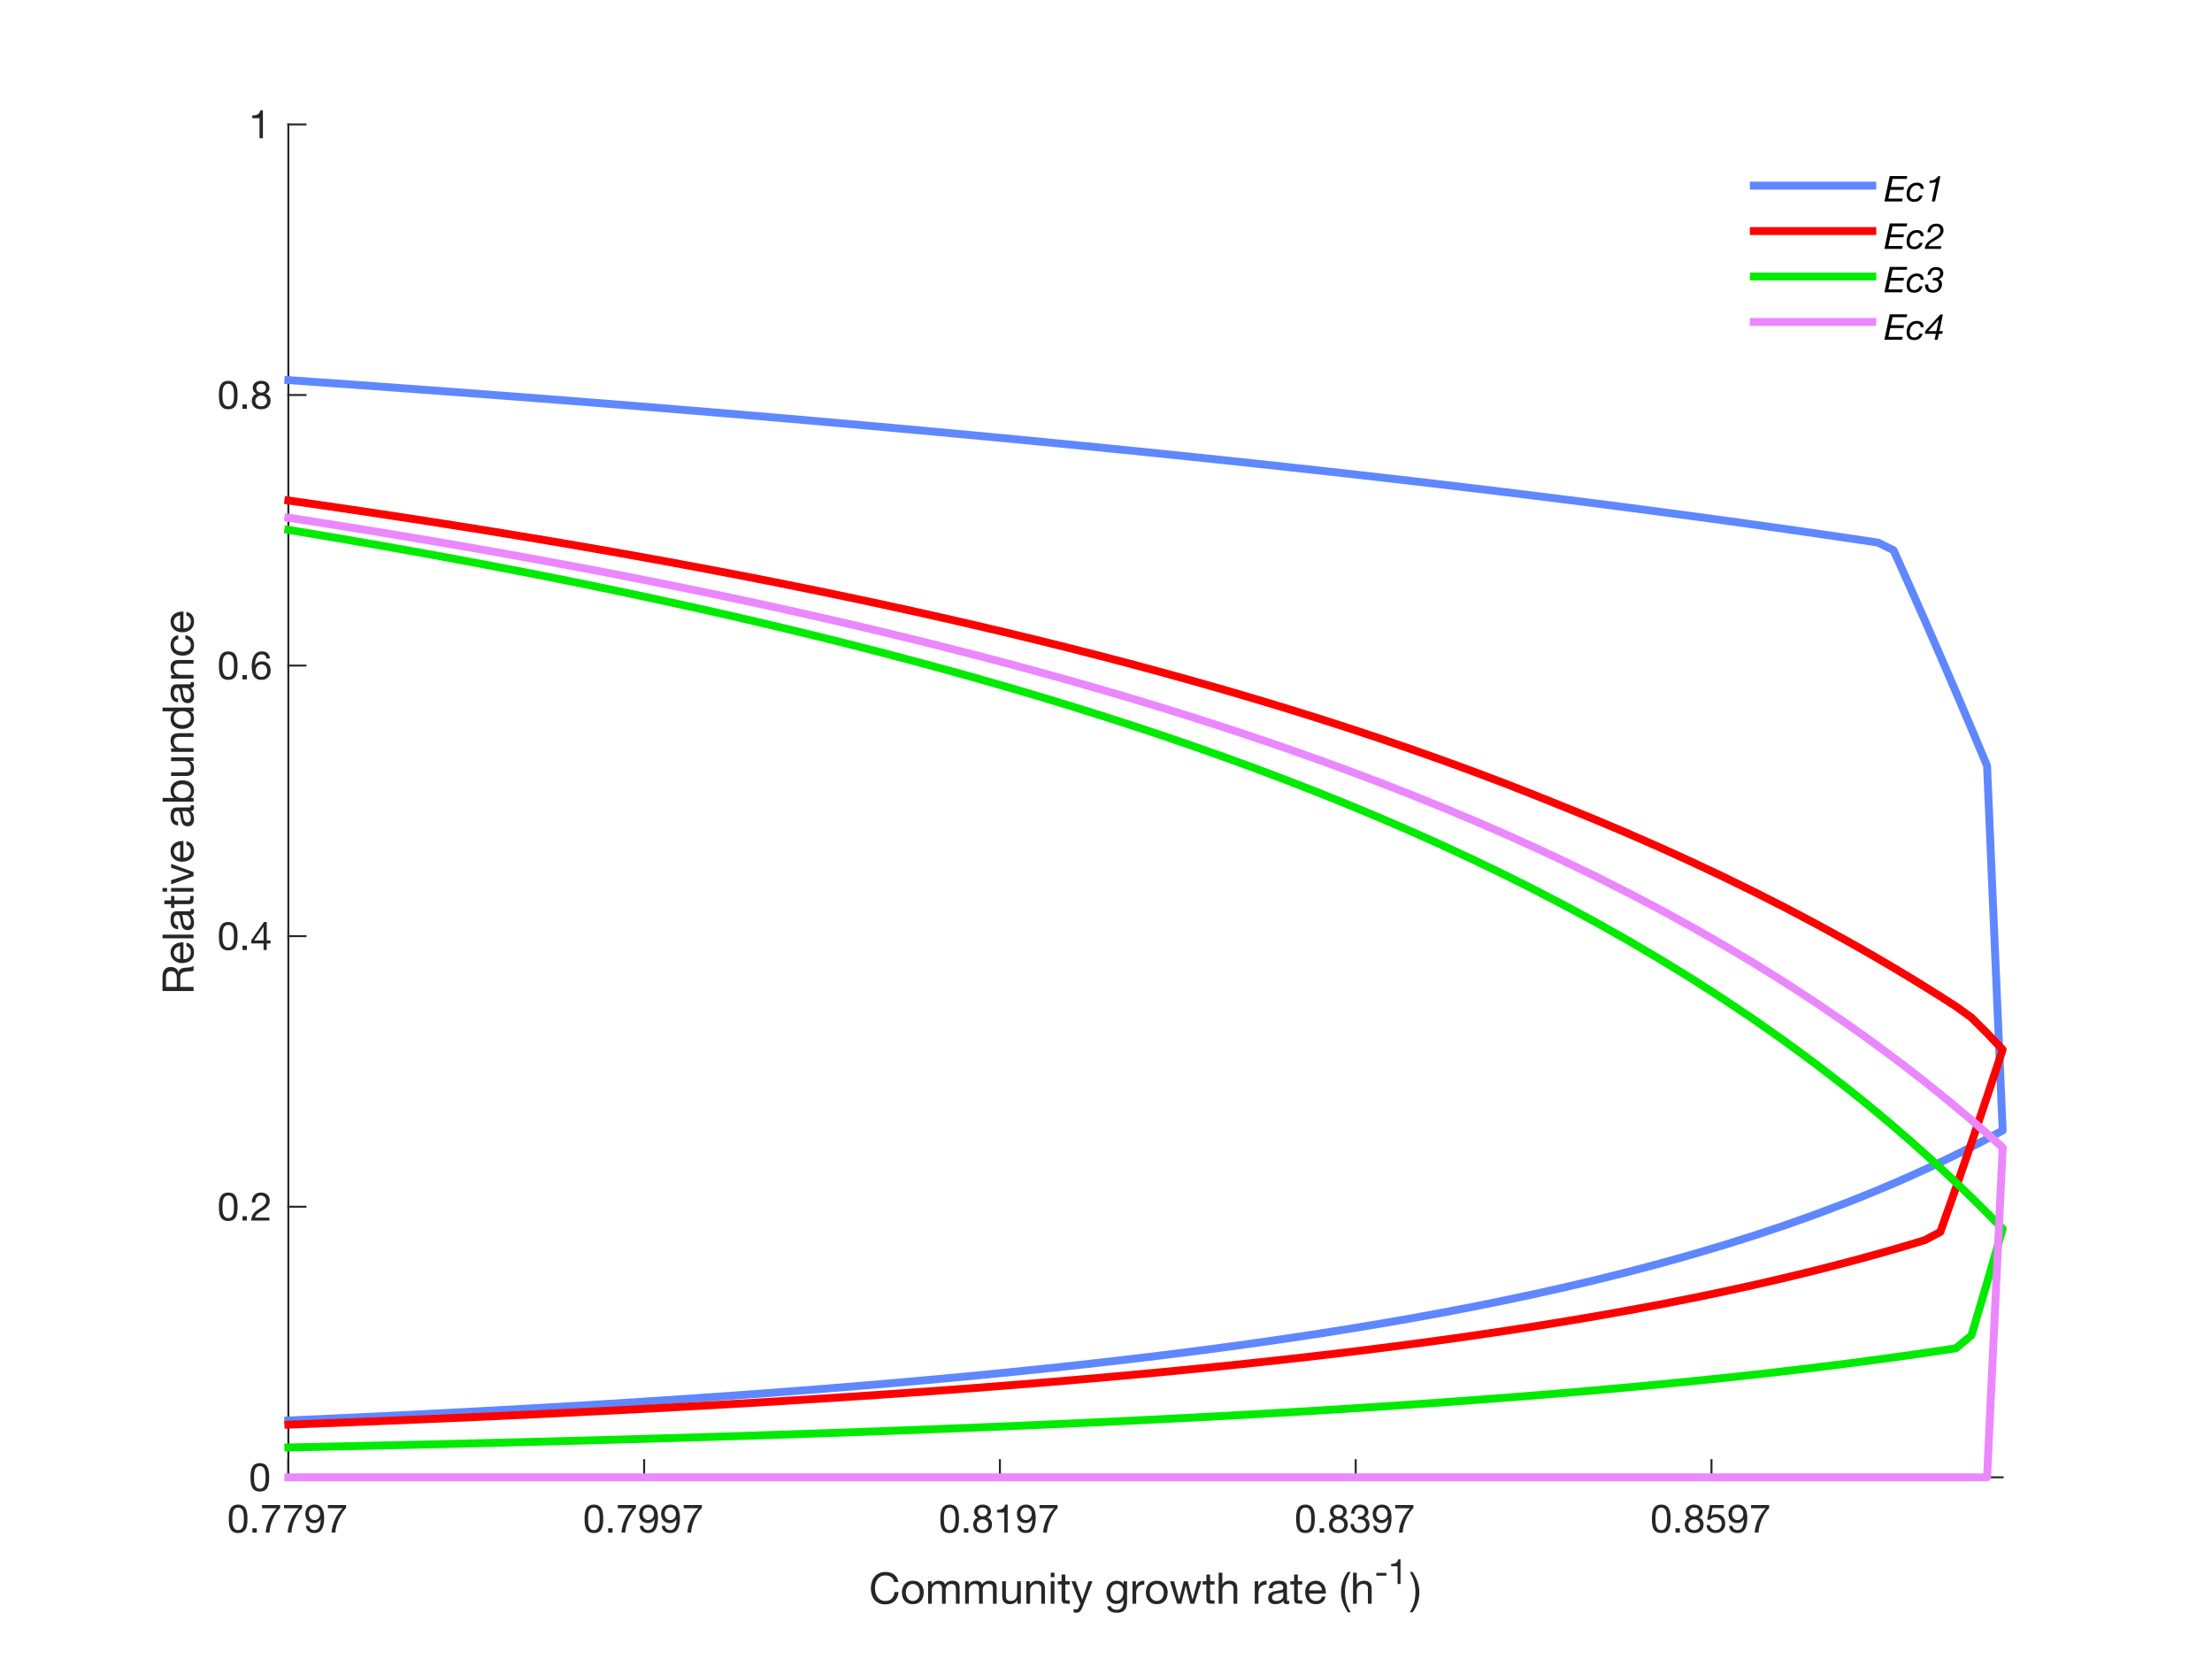 <?xml version="1.0"?>
<!DOCTYPE svg PUBLIC '-//W3C//DTD SVG 1.0//EN'
          'http://www.w3.org/TR/2001/REC-SVG-20010904/DTD/svg10.dtd'>
<svg xmlns:xlink="http://www.w3.org/1999/xlink" style="fill-opacity:1; color-rendering:auto; color-interpolation:auto; text-rendering:auto; stroke:black; stroke-linecap:square; stroke-miterlimit:10; shape-rendering:auto; stroke-opacity:1; fill:black; stroke-dasharray:none; font-weight:normal; stroke-width:1; font-family:'Dialog'; font-style:normal; stroke-linejoin:miter; font-size:12px; stroke-dashoffset:0; image-rendering:auto;" width="560" height="420" xmlns="http://www.w3.org/2000/svg"
><rect width="100%" height="100%" fill="#333333" stroke="none"/><!--Generated by the Batik Graphics2D SVG Generator--><defs id="genericDefs"
  /><g
  ><defs id="defs1"
    ><clipPath clipPathUnits="userSpaceOnUse" id="clipPath1"
      ><path d="M0 0 L560 0 L560 420 L0 420 L0 0 Z"
      /></clipPath
    ></defs
    ><g style="fill:white; stroke:white;"
    ><rect x="0" y="0" width="560" style="clip-path:url(#clipPath1); stroke:none;" height="420"
    /></g
    ><g style="fill:white; text-rendering:optimizeSpeed; color-rendering:optimizeSpeed; image-rendering:optimizeSpeed; shape-rendering:crispEdges; stroke:white; color-interpolation:sRGB;"
    ><rect x="0" width="560" height="420" y="0" style="stroke:none;"
      /><path style="stroke:none;" d="M73 374 L507 374 L507 31.5 L73 31.5 Z"
    /></g
    ><g style="fill:rgb(38,38,38); text-rendering:geometricPrecision; image-rendering:optimizeQuality; color-rendering:optimizeQuality; stroke-linejoin:round; stroke:rgb(38,38,38); color-interpolation:linearRGB; stroke-width:0.5;"
    ><line y2="374" style="fill:none;" x1="73" x2="507" y1="374"
      /><line y2="369.66" style="fill:none;" x1="73" x2="73" y1="374"
      /><line y2="369.66" style="fill:none;" x1="163.071" x2="163.071" y1="374"
      /><line y2="369.66" style="fill:none;" x1="253.143" x2="253.143" y1="374"
      /><line y2="369.66" style="fill:none;" x1="343.214" x2="343.214" y1="374"
      /><line y2="369.66" style="fill:none;" x1="433.285" x2="433.285" y1="374"
    /></g
    ><g transform="translate(73,378)" style="font-size:10px; fill:rgb(38,38,38); text-rendering:geometricPrecision; image-rendering:optimizeQuality; color-rendering:optimizeQuality; font-family:'Helvetica Neue'; stroke:rgb(38,38,38); color-interpolation:linearRGB;"
    ><path style="stroke:none;" d="M-14.18 6.51 Q-14.18 6.25 -14.175 5.935 Q-14.17 5.62 -14.125 5.305 Q-14.08 4.99 -13.995 4.69 Q-13.91 4.39 -13.745 4.165 Q-13.58 3.94 -13.33 3.8 Q-13.08 3.66 -12.72 3.66 Q-12.36 3.66 -12.11 3.8 Q-11.86 3.94 -11.695 4.165 Q-11.53 4.39 -11.445 4.69 Q-11.36 4.99 -11.315 5.305 Q-11.27 5.62 -11.265 5.935 Q-11.26 6.25 -11.26 6.51 Q-11.26 6.91 -11.285 7.405 Q-11.31 7.9 -11.445 8.335 Q-11.58 8.77 -11.88 9.07 Q-12.18 9.37 -12.72 9.37 Q-13.26 9.37 -13.56 9.07 Q-13.86 8.77 -13.995 8.335 Q-14.13 7.9 -14.155 7.405 Q-14.18 6.91 -14.18 6.51 ZM-15.08 6.52 Q-15.08 6.91 -15.06 7.33 Q-15.04 7.75 -14.96 8.15 Q-14.88 8.55 -14.73 8.905 Q-14.58 9.26 -14.32 9.53 Q-14.06 9.8 -13.665 9.955 Q-13.27 10.11 -12.72 10.11 Q-12.16 10.11 -11.77 9.955 Q-11.38 9.8 -11.12 9.53 Q-10.86 9.26 -10.71 8.905 Q-10.56 8.55 -10.48 8.15 Q-10.4 7.75 -10.38 7.33 Q-10.36 6.91 -10.36 6.52 Q-10.36 6.13 -10.38 5.71 Q-10.4 5.29 -10.48 4.89 Q-10.56 4.49 -10.71 4.13 Q-10.86 3.77 -11.12 3.5 Q-11.38 3.23 -11.775 3.07 Q-12.17 2.91 -12.72 2.91 Q-13.27 2.91 -13.665 3.07 Q-14.06 3.23 -14.32 3.5 Q-14.58 3.77 -14.73 4.13 Q-14.88 4.49 -14.96 4.89 Q-15.04 5.29 -15.06 5.71 Q-15.08 6.13 -15.08 6.52 ZM-9.11 8.89 L-9.11 10 L-8 10 L-8 8.89 ZM-2.07 3.76 L-2.07 3.03 L-6.66 3.03 L-6.66 3.83 L-2.94 3.83 Q-3.5 4.42 -3.985 5.12 Q-4.47 5.82 -4.84 6.605 Q-5.21 7.39 -5.445 8.245 Q-5.68 9.1 -5.74 10 L-4.79 10 Q-4.74 9.17 -4.51 8.29 Q-4.28 7.41 -3.915 6.58 Q-3.55 5.75 -3.08 5.02 Q-2.61 4.29 -2.07 3.76 ZM3.49 3.76 L3.49 3.03 L-1.1 3.03 L-1.1 3.83 L2.62 3.83 Q2.06 4.42 1.575 5.12 Q1.09 5.82 0.72 6.605 Q0.35 7.39 0.115 8.245 Q-0.12 9.1 -0.18 10 L0.77 10 Q0.82 9.17 1.05 8.29 Q1.28 7.41 1.645 6.58 Q2.01 5.75 2.48 5.02 Q2.95 4.29 3.49 3.76 ZM5.3 8.29 L4.45 8.29 Q4.53 9.21 5.12 9.66 Q5.71 10.11 6.6 10.11 Q7.89 10.11 8.475 9.125 Q9.06 8.14 9.06 6.3 Q9.06 5.29 8.865 4.635 Q8.67 3.98 8.34 3.6 Q8.01 3.22 7.57 3.065 Q7.13 2.91 6.63 2.91 Q6.12 2.91 5.69 3.08 Q5.26 3.25 4.95 3.555 Q4.64 3.86 4.47 4.285 Q4.3 4.71 4.3 5.22 Q4.3 5.74 4.445 6.18 Q4.59 6.62 4.875 6.93 Q5.16 7.24 5.58 7.415 Q6 7.59 6.54 7.59 Q7.06 7.59 7.5 7.325 Q7.94 7.06 8.18 6.61 L8.2 6.63 Q8.16 8.02 7.77 8.695 Q7.38 9.37 6.6 9.37 Q6.09 9.37 5.72 9.09 Q5.35 8.81 5.3 8.29 ZM8.05 5.28 Q8.05 5.59 7.95 5.875 Q7.85 6.16 7.66 6.375 Q7.47 6.59 7.2 6.715 Q6.93 6.84 6.6 6.84 Q6.29 6.84 6.035 6.715 Q5.78 6.59 5.595 6.38 Q5.41 6.17 5.305 5.9 Q5.2 5.63 5.2 5.34 Q5.2 5.01 5.275 4.71 Q5.35 4.41 5.515 4.175 Q5.68 3.94 5.945 3.8 Q6.21 3.66 6.59 3.66 Q6.95 3.66 7.22 3.79 Q7.49 3.92 7.675 4.145 Q7.86 4.37 7.955 4.66 Q8.05 4.95 8.05 5.28 ZM14.61 3.76 L14.61 3.03 L10.02 3.03 L10.02 3.83 L13.74 3.83 Q13.18 4.42 12.695 5.12 Q12.21 5.82 11.84 6.605 Q11.47 7.39 11.235 8.245 Q11 9.1 10.94 10 L11.89 10 Q11.94 9.17 12.17 8.29 Q12.4 7.41 12.765 6.58 Q13.13 5.75 13.6 5.02 Q14.07 4.29 14.61 3.76 Z"
    /></g
    ><g transform="translate(163.071,378)" style="font-size:10px; fill:rgb(38,38,38); text-rendering:geometricPrecision; image-rendering:optimizeQuality; color-rendering:optimizeQuality; font-family:'Helvetica Neue'; stroke:rgb(38,38,38); color-interpolation:linearRGB;"
    ><path style="stroke:none;" d="M-14.18 6.51 Q-14.18 6.25 -14.175 5.935 Q-14.17 5.62 -14.125 5.305 Q-14.08 4.99 -13.995 4.69 Q-13.91 4.39 -13.745 4.165 Q-13.58 3.94 -13.33 3.8 Q-13.08 3.66 -12.72 3.66 Q-12.36 3.66 -12.11 3.8 Q-11.86 3.94 -11.695 4.165 Q-11.53 4.39 -11.445 4.69 Q-11.36 4.99 -11.315 5.305 Q-11.27 5.62 -11.265 5.935 Q-11.26 6.25 -11.26 6.51 Q-11.26 6.91 -11.285 7.405 Q-11.31 7.9 -11.445 8.335 Q-11.58 8.77 -11.88 9.07 Q-12.18 9.37 -12.72 9.37 Q-13.26 9.37 -13.56 9.07 Q-13.86 8.77 -13.995 8.335 Q-14.13 7.9 -14.155 7.405 Q-14.18 6.91 -14.18 6.51 ZM-15.08 6.52 Q-15.08 6.91 -15.06 7.33 Q-15.04 7.75 -14.96 8.15 Q-14.88 8.55 -14.73 8.905 Q-14.58 9.26 -14.32 9.53 Q-14.06 9.8 -13.665 9.955 Q-13.27 10.11 -12.72 10.11 Q-12.16 10.11 -11.77 9.955 Q-11.38 9.8 -11.12 9.53 Q-10.86 9.26 -10.71 8.905 Q-10.56 8.55 -10.48 8.15 Q-10.4 7.75 -10.38 7.33 Q-10.36 6.91 -10.36 6.52 Q-10.36 6.13 -10.38 5.71 Q-10.4 5.29 -10.48 4.89 Q-10.56 4.49 -10.71 4.13 Q-10.86 3.77 -11.12 3.5 Q-11.38 3.23 -11.775 3.07 Q-12.17 2.91 -12.72 2.91 Q-13.27 2.91 -13.665 3.07 Q-14.06 3.23 -14.32 3.5 Q-14.58 3.77 -14.73 4.13 Q-14.88 4.49 -14.96 4.89 Q-15.04 5.29 -15.06 5.71 Q-15.08 6.13 -15.08 6.52 ZM-9.11 8.89 L-9.11 10 L-8 10 L-8 8.89 ZM-2.07 3.76 L-2.07 3.03 L-6.66 3.03 L-6.66 3.83 L-2.94 3.83 Q-3.5 4.42 -3.985 5.12 Q-4.47 5.82 -4.84 6.605 Q-5.21 7.39 -5.445 8.245 Q-5.68 9.1 -5.74 10 L-4.79 10 Q-4.74 9.17 -4.51 8.29 Q-4.28 7.41 -3.915 6.58 Q-3.55 5.75 -3.08 5.02 Q-2.61 4.29 -2.07 3.76 ZM-0.26 8.29 L-1.11 8.29 Q-1.03 9.21 -0.44 9.66 Q0.15 10.11 1.04 10.11 Q2.33 10.11 2.915 9.125 Q3.5 8.14 3.5 6.3 Q3.5 5.29 3.305 4.635 Q3.11 3.98 2.78 3.6 Q2.45 3.22 2.01 3.065 Q1.57 2.91 1.07 2.91 Q0.56 2.91 0.13 3.08 Q-0.3 3.25 -0.61 3.555 Q-0.92 3.86 -1.09 4.285 Q-1.26 4.71 -1.26 5.22 Q-1.26 5.74 -1.115 6.18 Q-0.97 6.62 -0.685 6.93 Q-0.4 7.24 0.02 7.415 Q0.44 7.59 0.98 7.59 Q1.5 7.59 1.94 7.325 Q2.38 7.06 2.62 6.61 L2.64 6.63 Q2.6 8.02 2.21 8.695 Q1.82 9.37 1.04 9.37 Q0.53 9.37 0.16 9.09 Q-0.21 8.81 -0.26 8.29 ZM2.49 5.28 Q2.49 5.59 2.39 5.875 Q2.29 6.16 2.1 6.375 Q1.91 6.59 1.64 6.715 Q1.37 6.84 1.04 6.84 Q0.73 6.84 0.475 6.715 Q0.22 6.59 0.035 6.38 Q-0.15 6.17 -0.255 5.9 Q-0.36 5.63 -0.36 5.34 Q-0.36 5.01 -0.285 4.71 Q-0.21 4.41 -0.045 4.175 Q0.12 3.94 0.385 3.8 Q0.65 3.66 1.03 3.66 Q1.39 3.66 1.66 3.79 Q1.93 3.92 2.115 4.145 Q2.3 4.37 2.395 4.66 Q2.49 4.95 2.49 5.28 ZM5.3 8.29 L4.45 8.29 Q4.53 9.21 5.12 9.66 Q5.71 10.11 6.6 10.11 Q7.89 10.11 8.475 9.125 Q9.06 8.14 9.06 6.3 Q9.06 5.29 8.865 4.635 Q8.67 3.98 8.34 3.6 Q8.01 3.22 7.57 3.065 Q7.13 2.91 6.63 2.91 Q6.12 2.91 5.69 3.08 Q5.26 3.25 4.95 3.555 Q4.64 3.86 4.47 4.285 Q4.3 4.71 4.3 5.22 Q4.3 5.74 4.445 6.18 Q4.59 6.62 4.875 6.93 Q5.16 7.24 5.58 7.415 Q6 7.59 6.54 7.59 Q7.06 7.59 7.5 7.325 Q7.94 7.06 8.18 6.61 L8.2 6.63 Q8.16 8.02 7.77 8.695 Q7.38 9.37 6.6 9.37 Q6.09 9.37 5.72 9.09 Q5.35 8.81 5.3 8.29 ZM8.05 5.28 Q8.05 5.59 7.95 5.875 Q7.85 6.16 7.66 6.375 Q7.47 6.59 7.2 6.715 Q6.93 6.84 6.6 6.84 Q6.29 6.84 6.035 6.715 Q5.78 6.59 5.595 6.38 Q5.41 6.17 5.305 5.9 Q5.2 5.63 5.2 5.34 Q5.2 5.01 5.275 4.71 Q5.35 4.41 5.515 4.175 Q5.68 3.94 5.945 3.8 Q6.21 3.66 6.59 3.66 Q6.95 3.66 7.22 3.79 Q7.49 3.92 7.675 4.145 Q7.86 4.37 7.955 4.66 Q8.05 4.95 8.05 5.28 ZM14.61 3.76 L14.61 3.03 L10.02 3.03 L10.02 3.83 L13.74 3.83 Q13.18 4.42 12.695 5.12 Q12.21 5.82 11.84 6.605 Q11.47 7.39 11.235 8.245 Q11 9.1 10.94 10 L11.89 10 Q11.94 9.17 12.17 8.29 Q12.4 7.41 12.765 6.58 Q13.13 5.75 13.6 5.02 Q14.07 4.29 14.61 3.76 Z"
    /></g
    ><g transform="translate(253.143,378)" style="font-size:10px; fill:rgb(38,38,38); text-rendering:geometricPrecision; image-rendering:optimizeQuality; color-rendering:optimizeQuality; font-family:'Helvetica Neue'; stroke:rgb(38,38,38); color-interpolation:linearRGB;"
    ><path style="stroke:none;" d="M-14.18 6.51 Q-14.18 6.25 -14.175 5.935 Q-14.17 5.62 -14.125 5.305 Q-14.08 4.99 -13.995 4.69 Q-13.91 4.39 -13.745 4.165 Q-13.58 3.94 -13.33 3.8 Q-13.08 3.66 -12.72 3.66 Q-12.36 3.66 -12.11 3.8 Q-11.86 3.94 -11.695 4.165 Q-11.53 4.39 -11.445 4.69 Q-11.36 4.99 -11.315 5.305 Q-11.27 5.62 -11.265 5.935 Q-11.26 6.25 -11.26 6.51 Q-11.26 6.91 -11.285 7.405 Q-11.31 7.9 -11.445 8.335 Q-11.58 8.77 -11.88 9.07 Q-12.18 9.37 -12.72 9.37 Q-13.26 9.37 -13.56 9.07 Q-13.86 8.77 -13.995 8.335 Q-14.13 7.9 -14.155 7.405 Q-14.18 6.91 -14.18 6.51 ZM-15.08 6.52 Q-15.08 6.91 -15.06 7.33 Q-15.04 7.75 -14.96 8.15 Q-14.88 8.55 -14.73 8.905 Q-14.58 9.26 -14.32 9.53 Q-14.06 9.8 -13.665 9.955 Q-13.27 10.11 -12.72 10.11 Q-12.16 10.11 -11.77 9.955 Q-11.38 9.8 -11.12 9.53 Q-10.86 9.26 -10.71 8.905 Q-10.56 8.55 -10.48 8.15 Q-10.4 7.75 -10.38 7.33 Q-10.36 6.91 -10.36 6.52 Q-10.36 6.13 -10.38 5.71 Q-10.4 5.29 -10.48 4.89 Q-10.56 4.49 -10.71 4.13 Q-10.86 3.77 -11.12 3.5 Q-11.38 3.23 -11.775 3.07 Q-12.17 2.91 -12.72 2.91 Q-13.27 2.91 -13.665 3.07 Q-14.06 3.23 -14.32 3.5 Q-14.58 3.77 -14.73 4.13 Q-14.88 4.49 -14.96 4.89 Q-15.04 5.29 -15.06 5.71 Q-15.08 6.13 -15.08 6.52 ZM-9.11 8.89 L-9.11 10 L-8 10 L-8 8.89 ZM-5.61 4.75 Q-5.61 4.48 -5.51 4.28 Q-5.41 4.08 -5.245 3.94 Q-5.08 3.8 -4.85 3.73 Q-4.62 3.66 -4.37 3.66 Q-3.85 3.66 -3.515 3.935 Q-3.18 4.21 -3.18 4.75 Q-3.18 5.29 -3.51 5.59 Q-3.84 5.89 -4.35 5.89 Q-4.61 5.89 -4.84 5.82 Q-5.07 5.75 -5.24 5.61 Q-5.41 5.47 -5.51 5.255 Q-5.61 5.04 -5.61 4.75 ZM-6.51 4.72 Q-6.51 5.2 -6.24 5.605 Q-5.97 6.01 -5.52 6.19 Q-6.12 6.4 -6.44 6.865 Q-6.76 7.33 -6.76 7.96 Q-6.76 8.5 -6.575 8.905 Q-6.39 9.31 -6.065 9.58 Q-5.74 9.85 -5.3 9.98 Q-4.86 10.11 -4.35 10.11 Q-3.86 10.11 -3.43 9.97 Q-3 9.83 -2.685 9.555 Q-2.37 9.28 -2.185 8.88 Q-2 8.48 -2 7.96 Q-2 7.3 -2.31 6.845 Q-2.62 6.39 -3.26 6.19 Q-2.81 5.99 -2.545 5.595 Q-2.28 5.2 -2.28 4.72 Q-2.28 4.38 -2.4 4.055 Q-2.52 3.73 -2.775 3.475 Q-3.03 3.22 -3.44 3.065 Q-3.85 2.91 -4.43 2.91 Q-4.84 2.91 -5.215 3.03 Q-5.59 3.15 -5.88 3.38 Q-6.17 3.61 -6.34 3.945 Q-6.51 4.28 -6.51 4.72 ZM-5.86 8 Q-5.86 7.69 -5.745 7.44 Q-5.63 7.19 -5.425 7.01 Q-5.22 6.83 -4.945 6.735 Q-4.67 6.64 -4.36 6.64 Q-4.06 6.64 -3.795 6.745 Q-3.53 6.85 -3.33 7.03 Q-3.13 7.21 -3.015 7.455 Q-2.9 7.7 -2.9 7.99 Q-2.9 8.29 -3.005 8.54 Q-3.11 8.79 -3.305 8.975 Q-3.5 9.16 -3.765 9.265 Q-4.03 9.37 -4.35 9.37 Q-5.01 9.37 -5.435 9.005 Q-5.86 8.64 -5.86 8 ZM1.96 10 L1.96 2.91 L1.31 2.91 Q1.24 3.31 1.05 3.57 Q0.86 3.83 0.585 3.98 Q0.31 4.13 -0.03 4.185 Q-0.37 4.24 -0.73 4.24 L-0.73 4.92 L1.11 4.92 L1.11 10 ZM5.3 8.29 L4.45 8.29 Q4.53 9.21 5.12 9.66 Q5.71 10.11 6.6 10.11 Q7.89 10.11 8.475 9.125 Q9.06 8.14 9.06 6.3 Q9.06 5.29 8.865 4.635 Q8.67 3.98 8.34 3.6 Q8.01 3.22 7.57 3.065 Q7.13 2.91 6.63 2.91 Q6.12 2.91 5.69 3.08 Q5.26 3.25 4.95 3.555 Q4.64 3.86 4.47 4.285 Q4.3 4.71 4.3 5.22 Q4.3 5.74 4.445 6.18 Q4.59 6.62 4.875 6.93 Q5.16 7.24 5.58 7.415 Q6 7.59 6.54 7.59 Q7.06 7.59 7.5 7.325 Q7.94 7.06 8.18 6.61 L8.2 6.63 Q8.16 8.02 7.77 8.695 Q7.38 9.37 6.6 9.37 Q6.09 9.37 5.72 9.09 Q5.35 8.81 5.3 8.29 ZM8.05 5.28 Q8.05 5.59 7.95 5.875 Q7.85 6.16 7.66 6.375 Q7.47 6.59 7.2 6.715 Q6.93 6.84 6.6 6.84 Q6.29 6.84 6.035 6.715 Q5.78 6.59 5.595 6.38 Q5.41 6.17 5.305 5.9 Q5.2 5.63 5.2 5.34 Q5.2 5.01 5.275 4.71 Q5.35 4.41 5.515 4.175 Q5.68 3.94 5.945 3.8 Q6.21 3.66 6.59 3.66 Q6.95 3.66 7.22 3.79 Q7.49 3.92 7.675 4.145 Q7.86 4.37 7.955 4.66 Q8.05 4.95 8.05 5.28 ZM14.61 3.76 L14.61 3.03 L10.02 3.03 L10.02 3.83 L13.74 3.83 Q13.18 4.42 12.695 5.12 Q12.21 5.82 11.84 6.605 Q11.47 7.39 11.235 8.245 Q11 9.1 10.94 10 L11.89 10 Q11.94 9.17 12.17 8.29 Q12.4 7.41 12.765 6.58 Q13.13 5.75 13.6 5.02 Q14.07 4.29 14.61 3.76 Z"
    /></g
    ><g transform="translate(343.214,378)" style="font-size:10px; fill:rgb(38,38,38); text-rendering:geometricPrecision; image-rendering:optimizeQuality; color-rendering:optimizeQuality; font-family:'Helvetica Neue'; stroke:rgb(38,38,38); color-interpolation:linearRGB;"
    ><path style="stroke:none;" d="M-14.18 6.51 Q-14.18 6.25 -14.175 5.935 Q-14.17 5.62 -14.125 5.305 Q-14.08 4.99 -13.995 4.69 Q-13.91 4.39 -13.745 4.165 Q-13.58 3.94 -13.33 3.8 Q-13.08 3.66 -12.72 3.66 Q-12.36 3.66 -12.11 3.8 Q-11.86 3.94 -11.695 4.165 Q-11.53 4.39 -11.445 4.69 Q-11.36 4.99 -11.315 5.305 Q-11.27 5.62 -11.265 5.935 Q-11.26 6.25 -11.26 6.51 Q-11.26 6.91 -11.285 7.405 Q-11.31 7.9 -11.445 8.335 Q-11.58 8.77 -11.88 9.07 Q-12.18 9.37 -12.72 9.37 Q-13.26 9.37 -13.56 9.07 Q-13.86 8.77 -13.995 8.335 Q-14.13 7.9 -14.155 7.405 Q-14.18 6.91 -14.18 6.51 ZM-15.08 6.52 Q-15.08 6.91 -15.06 7.33 Q-15.04 7.75 -14.96 8.15 Q-14.88 8.55 -14.73 8.905 Q-14.58 9.26 -14.32 9.53 Q-14.06 9.8 -13.665 9.955 Q-13.27 10.11 -12.72 10.11 Q-12.16 10.11 -11.77 9.955 Q-11.38 9.8 -11.12 9.53 Q-10.86 9.26 -10.71 8.905 Q-10.56 8.55 -10.48 8.15 Q-10.4 7.75 -10.38 7.33 Q-10.36 6.91 -10.36 6.52 Q-10.36 6.13 -10.38 5.71 Q-10.4 5.29 -10.48 4.89 Q-10.56 4.49 -10.71 4.13 Q-10.86 3.77 -11.12 3.5 Q-11.38 3.23 -11.775 3.07 Q-12.17 2.91 -12.72 2.91 Q-13.27 2.91 -13.665 3.07 Q-14.06 3.23 -14.32 3.5 Q-14.58 3.77 -14.73 4.13 Q-14.88 4.49 -14.96 4.89 Q-15.04 5.29 -15.06 5.71 Q-15.08 6.13 -15.08 6.52 ZM-9.11 8.89 L-9.11 10 L-8 10 L-8 8.89 ZM-5.61 4.75 Q-5.61 4.48 -5.51 4.28 Q-5.41 4.08 -5.245 3.94 Q-5.08 3.8 -4.85 3.73 Q-4.62 3.66 -4.37 3.66 Q-3.85 3.66 -3.515 3.935 Q-3.18 4.21 -3.18 4.75 Q-3.18 5.29 -3.51 5.59 Q-3.84 5.89 -4.35 5.89 Q-4.61 5.89 -4.84 5.82 Q-5.07 5.75 -5.24 5.61 Q-5.41 5.47 -5.51 5.255 Q-5.61 5.04 -5.61 4.75 ZM-6.51 4.72 Q-6.51 5.2 -6.24 5.605 Q-5.97 6.01 -5.52 6.19 Q-6.12 6.4 -6.44 6.865 Q-6.76 7.33 -6.76 7.96 Q-6.76 8.5 -6.575 8.905 Q-6.39 9.31 -6.065 9.58 Q-5.74 9.85 -5.3 9.98 Q-4.86 10.11 -4.35 10.11 Q-3.86 10.11 -3.43 9.97 Q-3 9.83 -2.685 9.555 Q-2.37 9.28 -2.185 8.88 Q-2 8.48 -2 7.96 Q-2 7.3 -2.31 6.845 Q-2.62 6.39 -3.26 6.19 Q-2.81 5.99 -2.545 5.595 Q-2.28 5.2 -2.28 4.72 Q-2.28 4.38 -2.4 4.055 Q-2.52 3.73 -2.775 3.475 Q-3.03 3.22 -3.44 3.065 Q-3.85 2.91 -4.43 2.91 Q-4.84 2.91 -5.215 3.03 Q-5.59 3.15 -5.88 3.38 Q-6.17 3.61 -6.34 3.945 Q-6.51 4.28 -6.51 4.72 ZM-5.86 8 Q-5.86 7.69 -5.745 7.44 Q-5.63 7.19 -5.425 7.01 Q-5.22 6.83 -4.945 6.735 Q-4.67 6.64 -4.36 6.64 Q-4.06 6.64 -3.795 6.745 Q-3.53 6.85 -3.33 7.03 Q-3.13 7.21 -3.015 7.455 Q-2.9 7.7 -2.9 7.99 Q-2.9 8.29 -3.005 8.54 Q-3.11 8.79 -3.305 8.975 Q-3.5 9.16 -3.765 9.265 Q-4.03 9.37 -4.35 9.37 Q-5.01 9.37 -5.435 9.005 Q-5.86 8.64 -5.86 8 ZM0.58 5.95 L0.58 6.67 Q0.82 6.64 1.09 6.64 Q1.41 6.64 1.685 6.725 Q1.96 6.81 2.16 6.985 Q2.36 7.16 2.48 7.415 Q2.6 7.67 2.6 8 Q2.6 8.32 2.475 8.575 Q2.35 8.83 2.14 9.005 Q1.93 9.18 1.65 9.275 Q1.37 9.37 1.06 9.37 Q0.33 9.37 -0.05 8.935 Q-0.43 8.5 -0.45 7.81 L-1.3 7.81 Q-1.31 8.36 -1.145 8.79 Q-0.98 9.22 -0.67 9.515 Q-0.36 9.81 0.08 9.96 Q0.52 10.11 1.06 10.11 Q1.56 10.11 2.005 9.975 Q2.45 9.84 2.78 9.57 Q3.11 9.3 3.305 8.895 Q3.5 8.49 3.5 7.96 Q3.5 7.32 3.185 6.85 Q2.87 6.38 2.22 6.24 L2.22 6.22 Q2.64 6.03 2.92 5.66 Q3.2 5.29 3.2 4.81 Q3.2 4.32 3.035 3.96 Q2.87 3.6 2.58 3.37 Q2.29 3.14 1.895 3.025 Q1.5 2.91 1.04 2.91 Q0.51 2.91 0.105 3.08 Q-0.3 3.25 -0.57 3.55 Q-0.84 3.85 -0.985 4.27 Q-1.13 4.69 -1.15 5.2 L-0.3 5.2 Q-0.3 4.89 -0.22 4.61 Q-0.14 4.33 0.025 4.12 Q0.19 3.91 0.445 3.785 Q0.7 3.66 1.04 3.66 Q1.58 3.66 1.94 3.945 Q2.3 4.23 2.3 4.8 Q2.3 5.08 2.19 5.3 Q2.08 5.52 1.895 5.665 Q1.71 5.81 1.465 5.885 Q1.22 5.96 0.95 5.96 L0.77 5.96 Q0.72 5.96 0.67 5.96 Q0.63 5.96 0.58 5.95 ZM5.3 8.29 L4.45 8.29 Q4.53 9.21 5.12 9.66 Q5.71 10.11 6.6 10.11 Q7.89 10.11 8.475 9.125 Q9.06 8.14 9.06 6.3 Q9.06 5.29 8.865 4.635 Q8.67 3.98 8.34 3.6 Q8.01 3.22 7.57 3.065 Q7.13 2.91 6.63 2.91 Q6.12 2.91 5.69 3.08 Q5.26 3.25 4.95 3.555 Q4.64 3.86 4.47 4.285 Q4.3 4.71 4.3 5.22 Q4.3 5.74 4.445 6.18 Q4.59 6.62 4.875 6.93 Q5.16 7.24 5.58 7.415 Q6 7.59 6.54 7.59 Q7.06 7.59 7.5 7.325 Q7.94 7.06 8.18 6.61 L8.2 6.63 Q8.16 8.02 7.77 8.695 Q7.38 9.37 6.6 9.37 Q6.09 9.37 5.72 9.09 Q5.35 8.81 5.3 8.29 ZM8.05 5.28 Q8.05 5.59 7.95 5.875 Q7.85 6.16 7.66 6.375 Q7.47 6.59 7.2 6.715 Q6.93 6.84 6.6 6.84 Q6.29 6.84 6.035 6.715 Q5.78 6.59 5.595 6.38 Q5.41 6.17 5.305 5.9 Q5.2 5.63 5.2 5.34 Q5.2 5.01 5.275 4.71 Q5.35 4.41 5.515 4.175 Q5.68 3.94 5.945 3.8 Q6.21 3.66 6.59 3.66 Q6.95 3.66 7.22 3.79 Q7.49 3.92 7.675 4.145 Q7.86 4.37 7.955 4.66 Q8.05 4.95 8.05 5.28 ZM14.61 3.76 L14.61 3.03 L10.02 3.03 L10.02 3.83 L13.74 3.83 Q13.18 4.42 12.695 5.12 Q12.21 5.82 11.84 6.605 Q11.47 7.39 11.235 8.245 Q11 9.1 10.94 10 L11.89 10 Q11.94 9.17 12.17 8.29 Q12.4 7.41 12.765 6.58 Q13.13 5.75 13.6 5.02 Q14.07 4.29 14.61 3.76 Z"
    /></g
    ><g transform="translate(433.285,378)" style="font-size:10px; fill:rgb(38,38,38); text-rendering:geometricPrecision; image-rendering:optimizeQuality; color-rendering:optimizeQuality; font-family:'Helvetica Neue'; stroke:rgb(38,38,38); color-interpolation:linearRGB;"
    ><path style="stroke:none;" d="M-14.18 6.51 Q-14.18 6.25 -14.175 5.935 Q-14.17 5.62 -14.125 5.305 Q-14.08 4.99 -13.995 4.69 Q-13.91 4.39 -13.745 4.165 Q-13.58 3.94 -13.33 3.8 Q-13.08 3.66 -12.72 3.66 Q-12.36 3.66 -12.11 3.8 Q-11.86 3.94 -11.695 4.165 Q-11.53 4.39 -11.445 4.69 Q-11.36 4.99 -11.315 5.305 Q-11.27 5.62 -11.265 5.935 Q-11.26 6.25 -11.26 6.51 Q-11.26 6.91 -11.285 7.405 Q-11.31 7.9 -11.445 8.335 Q-11.58 8.77 -11.88 9.07 Q-12.18 9.37 -12.72 9.37 Q-13.26 9.37 -13.56 9.07 Q-13.86 8.77 -13.995 8.335 Q-14.13 7.9 -14.155 7.405 Q-14.18 6.91 -14.18 6.51 ZM-15.08 6.52 Q-15.08 6.91 -15.06 7.33 Q-15.04 7.75 -14.96 8.15 Q-14.88 8.55 -14.73 8.905 Q-14.58 9.26 -14.32 9.53 Q-14.06 9.8 -13.665 9.955 Q-13.27 10.11 -12.72 10.11 Q-12.16 10.11 -11.77 9.955 Q-11.38 9.8 -11.12 9.53 Q-10.86 9.26 -10.71 8.905 Q-10.56 8.55 -10.48 8.15 Q-10.4 7.75 -10.38 7.33 Q-10.36 6.91 -10.36 6.52 Q-10.36 6.13 -10.38 5.71 Q-10.4 5.29 -10.48 4.89 Q-10.56 4.49 -10.71 4.13 Q-10.86 3.77 -11.12 3.5 Q-11.38 3.23 -11.775 3.07 Q-12.17 2.91 -12.72 2.91 Q-13.27 2.91 -13.665 3.07 Q-14.06 3.23 -14.32 3.5 Q-14.58 3.77 -14.73 4.13 Q-14.88 4.49 -14.96 4.89 Q-15.04 5.29 -15.06 5.71 Q-15.08 6.13 -15.08 6.52 ZM-9.11 8.89 L-9.11 10 L-8 10 L-8 8.89 ZM-5.61 4.75 Q-5.61 4.48 -5.51 4.28 Q-5.41 4.08 -5.245 3.94 Q-5.08 3.8 -4.85 3.73 Q-4.62 3.66 -4.37 3.66 Q-3.85 3.66 -3.515 3.935 Q-3.18 4.21 -3.18 4.75 Q-3.18 5.29 -3.51 5.59 Q-3.84 5.89 -4.35 5.89 Q-4.61 5.89 -4.84 5.82 Q-5.07 5.75 -5.24 5.61 Q-5.41 5.47 -5.51 5.255 Q-5.61 5.04 -5.61 4.75 ZM-6.51 4.72 Q-6.51 5.2 -6.24 5.605 Q-5.97 6.01 -5.52 6.19 Q-6.12 6.4 -6.44 6.865 Q-6.76 7.33 -6.76 7.96 Q-6.76 8.5 -6.575 8.905 Q-6.39 9.31 -6.065 9.58 Q-5.74 9.85 -5.3 9.98 Q-4.86 10.11 -4.35 10.11 Q-3.86 10.11 -3.43 9.97 Q-3 9.83 -2.685 9.555 Q-2.37 9.28 -2.185 8.88 Q-2 8.48 -2 7.96 Q-2 7.3 -2.31 6.845 Q-2.62 6.39 -3.26 6.19 Q-2.81 5.99 -2.545 5.595 Q-2.28 5.2 -2.28 4.72 Q-2.28 4.38 -2.4 4.055 Q-2.52 3.73 -2.775 3.475 Q-3.03 3.22 -3.44 3.065 Q-3.85 2.91 -4.43 2.91 Q-4.84 2.91 -5.215 3.03 Q-5.59 3.15 -5.88 3.38 Q-6.17 3.61 -6.34 3.945 Q-6.51 4.28 -6.51 4.72 ZM-5.86 8 Q-5.86 7.69 -5.745 7.44 Q-5.63 7.19 -5.425 7.01 Q-5.22 6.83 -4.945 6.735 Q-4.67 6.64 -4.36 6.64 Q-4.06 6.64 -3.795 6.745 Q-3.53 6.85 -3.33 7.03 Q-3.13 7.21 -3.015 7.455 Q-2.9 7.7 -2.9 7.99 Q-2.9 8.29 -3.005 8.54 Q-3.11 8.79 -3.305 8.975 Q-3.5 9.16 -3.765 9.265 Q-4.03 9.37 -4.35 9.37 Q-5.01 9.37 -5.435 9.005 Q-5.86 8.64 -5.86 8 ZM3.1 3.78 L3.1 3.03 L-0.4 3.03 L-1.06 6.71 L-0.33 6.75 Q-0.08 6.45 0.245 6.265 Q0.57 6.08 0.99 6.08 Q1.35 6.08 1.645 6.2 Q1.94 6.32 2.15 6.535 Q2.36 6.75 2.475 7.045 Q2.59 7.34 2.59 7.69 Q2.59 8.11 2.47 8.425 Q2.35 8.74 2.145 8.95 Q1.94 9.16 1.665 9.265 Q1.39 9.37 1.09 9.37 Q0.77 9.37 0.505 9.275 Q0.24 9.18 0.045 9.005 Q-0.15 8.83 -0.265 8.595 Q-0.38 8.36 -0.4 8.09 L-1.25 8.09 Q-1.24 8.57 -1.06 8.95 Q-0.88 9.33 -0.57 9.585 Q-0.26 9.84 0.145 9.975 Q0.55 10.11 1.01 10.11 Q1.63 10.11 2.095 9.915 Q2.56 9.72 2.87 9.39 Q3.18 9.06 3.335 8.635 Q3.49 8.21 3.49 7.76 Q3.49 7.15 3.31 6.695 Q3.13 6.24 2.82 5.935 Q2.51 5.63 2.09 5.48 Q1.67 5.33 1.2 5.33 Q0.84 5.33 0.475 5.455 Q0.11 5.58 -0.12 5.84 L-0.14 5.82 L0.24 3.78 ZM5.3 8.29 L4.45 8.29 Q4.53 9.21 5.12 9.66 Q5.71 10.11 6.6 10.11 Q7.89 10.11 8.475 9.125 Q9.06 8.14 9.06 6.3 Q9.06 5.29 8.865 4.635 Q8.67 3.98 8.34 3.6 Q8.01 3.22 7.57 3.065 Q7.13 2.91 6.63 2.91 Q6.12 2.91 5.69 3.08 Q5.26 3.25 4.95 3.555 Q4.64 3.86 4.47 4.285 Q4.3 4.71 4.3 5.22 Q4.3 5.74 4.445 6.18 Q4.59 6.62 4.875 6.93 Q5.16 7.24 5.58 7.415 Q6 7.59 6.54 7.59 Q7.06 7.59 7.5 7.325 Q7.94 7.06 8.18 6.61 L8.2 6.63 Q8.16 8.02 7.77 8.695 Q7.38 9.37 6.6 9.37 Q6.09 9.37 5.72 9.09 Q5.35 8.81 5.3 8.29 ZM8.05 5.28 Q8.05 5.59 7.95 5.875 Q7.85 6.16 7.66 6.375 Q7.47 6.59 7.2 6.715 Q6.93 6.84 6.6 6.84 Q6.29 6.84 6.035 6.715 Q5.78 6.59 5.595 6.38 Q5.41 6.17 5.305 5.9 Q5.2 5.63 5.2 5.34 Q5.2 5.01 5.275 4.71 Q5.35 4.41 5.515 4.175 Q5.68 3.94 5.945 3.8 Q6.21 3.66 6.59 3.66 Q6.95 3.66 7.22 3.79 Q7.49 3.92 7.675 4.145 Q7.86 4.37 7.955 4.66 Q8.05 4.95 8.05 5.28 ZM14.61 3.76 L14.61 3.03 L10.02 3.03 L10.02 3.83 L13.74 3.83 Q13.18 4.42 12.695 5.12 Q12.21 5.82 11.84 6.605 Q11.47 7.39 11.235 8.245 Q11 9.1 10.94 10 L11.89 10 Q11.94 9.17 12.17 8.29 Q12.4 7.41 12.765 6.58 Q13.13 5.75 13.6 5.02 Q14.07 4.29 14.61 3.76 Z"
    /></g
    ><g transform="translate(220,406)" style="font-size:11px; fill:rgb(38,38,38); text-rendering:geometricPrecision; image-rendering:optimizeQuality; color-rendering:optimizeQuality; font-family:'Helvetica Neue'; stroke:rgb(38,38,38); color-interpolation:linearRGB;"
    ><path style="stroke:none;" d="M6.38 -5.489 L7.425 -5.489 Q7.337 -6.116 7.051 -6.595 Q6.765 -7.073 6.336 -7.392 Q5.907 -7.711 5.357 -7.876 Q4.807 -8.041 4.191 -8.041 Q3.289 -8.041 2.591 -7.716 Q1.892 -7.392 1.425 -6.831 Q0.957 -6.27 0.715 -5.516 Q0.473 -4.763 0.473 -3.905 Q0.473 -3.047 0.699 -2.299 Q0.924 -1.551 1.375 -1.001 Q1.826 -0.451 2.508 -0.138 Q3.19 0.176 4.103 0.176 Q5.61 0.176 6.479 -0.649 Q7.348 -1.474 7.502 -2.959 L6.457 -2.959 Q6.424 -2.475 6.259 -2.057 Q6.094 -1.639 5.803 -1.337 Q5.511 -1.034 5.109 -0.864 Q4.708 -0.693 4.191 -0.693 Q3.487 -0.693 2.981 -0.957 Q2.475 -1.221 2.151 -1.667 Q1.826 -2.112 1.672 -2.712 Q1.518 -3.311 1.518 -3.982 Q1.518 -4.598 1.672 -5.17 Q1.826 -5.742 2.151 -6.188 Q2.475 -6.633 2.975 -6.897 Q3.476 -7.161 4.18 -7.161 Q5.005 -7.161 5.604 -6.743 Q6.204 -6.325 6.38 -5.489 ZM9.328 -2.838 Q9.328 -3.355 9.466 -3.756 Q9.603 -4.158 9.845 -4.433 Q10.087 -4.708 10.412 -4.851 Q10.736 -4.994 11.099 -4.994 Q11.462 -4.994 11.787 -4.851 Q12.111 -4.708 12.353 -4.433 Q12.595 -4.158 12.732 -3.756 Q12.87 -3.355 12.87 -2.838 Q12.87 -2.321 12.732 -1.919 Q12.595 -1.518 12.353 -1.248 Q12.111 -0.979 11.787 -0.836 Q11.462 -0.693 11.099 -0.693 Q10.736 -0.693 10.412 -0.836 Q10.087 -0.979 9.845 -1.248 Q9.603 -1.518 9.466 -1.919 Q9.328 -2.321 9.328 -2.838 ZM8.338 -2.838 Q8.338 -2.211 8.514 -1.672 Q8.69 -1.133 9.042 -0.732 Q9.394 -0.33 9.911 -0.104 Q10.428 0.121 11.099 0.121 Q11.781 0.121 12.293 -0.104 Q12.804 -0.33 13.156 -0.732 Q13.508 -1.133 13.684 -1.672 Q13.86 -2.211 13.86 -2.838 Q13.86 -3.465 13.684 -4.01 Q13.508 -4.554 13.156 -4.955 Q12.804 -5.357 12.293 -5.588 Q11.781 -5.819 11.099 -5.819 Q10.428 -5.819 9.911 -5.588 Q9.394 -5.357 9.042 -4.955 Q8.69 -4.554 8.514 -4.01 Q8.338 -3.465 8.338 -2.838 ZM14.96 -5.687 L14.96 0 L15.895 0 L15.895 -3.542 Q15.895 -3.707 15.977 -3.954 Q16.06 -4.202 16.241 -4.433 Q16.423 -4.664 16.715 -4.829 Q17.006 -4.994 17.413 -4.994 Q17.732 -4.994 17.936 -4.901 Q18.139 -4.807 18.26 -4.636 Q18.381 -4.466 18.43 -4.235 Q18.48 -4.004 18.48 -3.729 L18.48 0 L19.415 0 L19.415 -3.542 Q19.415 -4.202 19.811 -4.598 Q20.207 -4.994 20.9 -4.994 Q21.241 -4.994 21.456 -4.895 Q21.67 -4.796 21.791 -4.625 Q21.912 -4.455 21.956 -4.224 Q22 -3.993 22 -3.729 L22 0 L22.935 0 L22.935 -4.169 Q22.935 -4.609 22.797 -4.923 Q22.66 -5.236 22.413 -5.434 Q22.165 -5.632 21.819 -5.726 Q21.472 -5.819 21.043 -5.819 Q20.482 -5.819 20.015 -5.566 Q19.547 -5.313 19.261 -4.851 Q19.085 -5.379 18.656 -5.599 Q18.227 -5.819 17.699 -5.819 Q16.5 -5.819 15.862 -4.851 L15.84 -4.851 L15.84 -5.687 ZM24.343 -5.687 L24.343 0 L25.278 0 L25.278 -3.542 Q25.278 -3.707 25.36 -3.954 Q25.443 -4.202 25.625 -4.433 Q25.806 -4.664 26.098 -4.829 Q26.389 -4.994 26.796 -4.994 Q27.115 -4.994 27.319 -4.901 Q27.522 -4.807 27.643 -4.636 Q27.764 -4.466 27.814 -4.235 Q27.863 -4.004 27.863 -3.729 L27.863 0 L28.798 0 L28.798 -3.542 Q28.798 -4.202 29.194 -4.598 Q29.59 -4.994 30.283 -4.994 Q30.624 -4.994 30.838 -4.895 Q31.053 -4.796 31.174 -4.625 Q31.295 -4.455 31.339 -4.224 Q31.383 -3.993 31.383 -3.729 L31.383 0 L32.318 0 L32.318 -4.169 Q32.318 -4.609 32.181 -4.923 Q32.043 -5.236 31.796 -5.434 Q31.548 -5.632 31.201 -5.726 Q30.855 -5.819 30.426 -5.819 Q29.865 -5.819 29.398 -5.566 Q28.93 -5.313 28.644 -4.851 Q28.468 -5.379 28.039 -5.599 Q27.61 -5.819 27.082 -5.819 Q25.883 -5.819 25.245 -4.851 L25.223 -4.851 L25.223 -5.687 ZM38.434 0 L38.434 -5.687 L37.499 -5.687 L37.499 -2.475 Q37.499 -2.09 37.395 -1.766 Q37.29 -1.441 37.081 -1.199 Q36.872 -0.957 36.559 -0.825 Q36.245 -0.693 35.816 -0.693 Q35.277 -0.693 34.969 -1.001 Q34.661 -1.309 34.661 -1.837 L34.661 -5.687 L33.726 -5.687 L33.726 -1.947 Q33.726 -1.485 33.819 -1.105 Q33.913 -0.726 34.144 -0.451 Q34.375 -0.176 34.749 -0.028 Q35.123 0.121 35.684 0.121 Q36.311 0.121 36.773 -0.127 Q37.235 -0.374 37.532 -0.902 L37.554 -0.902 L37.554 0 ZM39.842 -5.687 L39.842 0 L40.777 0 L40.777 -3.212 Q40.777 -3.597 40.882 -3.921 Q40.986 -4.246 41.195 -4.488 Q41.404 -4.73 41.718 -4.862 Q42.031 -4.994 42.46 -4.994 Q42.999 -4.994 43.307 -4.686 Q43.615 -4.378 43.615 -3.85 L43.615 0 L44.55 0 L44.55 -3.74 Q44.55 -4.202 44.456 -4.582 Q44.363 -4.961 44.132 -5.236 Q43.901 -5.511 43.527 -5.665 Q43.153 -5.819 42.592 -5.819 Q41.327 -5.819 40.744 -4.785 L40.722 -4.785 L40.722 -5.687 ZM46.948 -6.71 L46.948 -7.854 L46.013 -7.854 L46.013 -6.71 ZM46.013 -5.687 L46.013 0 L46.948 0 L46.948 -5.687 ZM49.698 -5.687 L49.698 -7.392 L48.763 -7.392 L48.763 -5.687 L47.795 -5.687 L47.795 -4.862 L48.763 -4.862 L48.763 -1.243 Q48.763 -0.847 48.84 -0.605 Q48.917 -0.363 49.077 -0.231 Q49.236 -0.099 49.495 -0.05 Q49.753 0 50.116 0 L50.831 0 L50.831 -0.825 L50.402 -0.825 Q50.182 -0.825 50.044 -0.842 Q49.907 -0.858 49.83 -0.913 Q49.753 -0.968 49.725 -1.067 Q49.698 -1.166 49.698 -1.331 L49.698 -4.862 L50.831 -4.862 L50.831 -5.687 ZM54.098 0.759 Q53.933 1.177 53.773 1.463 Q53.614 1.749 53.422 1.931 Q53.229 2.112 52.992 2.195 Q52.756 2.277 52.448 2.277 Q52.283 2.277 52.118 2.255 Q51.953 2.233 51.799 2.178 L51.799 1.32 Q51.92 1.375 52.08 1.413 Q52.239 1.452 52.349 1.452 Q52.635 1.452 52.828 1.315 Q53.02 1.177 53.119 0.924 L53.504 -0.033 L51.249 -5.687 L52.305 -5.687 L53.966 -1.034 L53.988 -1.034 L55.583 -5.687 L56.573 -5.687 ZM65.329 -0.484 L65.329 -5.687 L64.449 -5.687 L64.449 -4.873 L64.438 -4.873 Q64.185 -5.346 63.734 -5.582 Q63.283 -5.819 62.744 -5.819 Q62.007 -5.819 61.501 -5.538 Q60.995 -5.258 60.687 -4.824 Q60.379 -4.389 60.247 -3.856 Q60.115 -3.322 60.115 -2.816 Q60.115 -2.233 60.275 -1.71 Q60.434 -1.188 60.753 -0.797 Q61.072 -0.407 61.545 -0.176 Q62.018 0.055 62.656 0.055 Q63.206 0.055 63.696 -0.193 Q64.185 -0.44 64.427 -0.968 L64.449 -0.968 L64.449 -0.594 Q64.449 -0.121 64.356 0.275 Q64.262 0.671 64.053 0.952 Q63.844 1.232 63.525 1.391 Q63.206 1.551 62.744 1.551 Q62.513 1.551 62.26 1.502 Q62.007 1.452 61.792 1.342 Q61.578 1.232 61.429 1.056 Q61.281 0.88 61.27 0.627 L60.335 0.627 Q60.357 1.089 60.577 1.408 Q60.797 1.727 61.133 1.925 Q61.468 2.123 61.88 2.211 Q62.293 2.299 62.689 2.299 Q64.053 2.299 64.691 1.606 Q65.329 0.913 65.329 -0.484 ZM62.711 -0.759 Q62.249 -0.759 61.941 -0.952 Q61.633 -1.144 61.446 -1.458 Q61.259 -1.771 61.182 -2.156 Q61.105 -2.541 61.105 -2.926 Q61.105 -3.333 61.199 -3.707 Q61.292 -4.081 61.495 -4.367 Q61.699 -4.653 62.018 -4.824 Q62.337 -4.994 62.788 -4.994 Q63.228 -4.994 63.536 -4.818 Q63.844 -4.642 64.037 -4.351 Q64.229 -4.059 64.317 -3.696 Q64.405 -3.333 64.405 -2.959 Q64.405 -2.563 64.311 -2.167 Q64.218 -1.771 64.02 -1.458 Q63.822 -1.144 63.498 -0.952 Q63.173 -0.759 62.711 -0.759 ZM66.704 -5.687 L66.704 0 L67.639 0 L67.639 -2.53 Q67.639 -3.08 67.749 -3.503 Q67.859 -3.927 68.101 -4.224 Q68.343 -4.521 68.739 -4.675 Q69.135 -4.829 69.696 -4.829 L69.696 -5.819 Q68.937 -5.841 68.442 -5.511 Q67.947 -5.181 67.606 -4.488 L67.584 -4.488 L67.584 -5.687 ZM71.082 -2.838 Q71.082 -3.355 71.219 -3.756 Q71.357 -4.158 71.599 -4.433 Q71.841 -4.708 72.165 -4.851 Q72.49 -4.994 72.853 -4.994 Q73.216 -4.994 73.54 -4.851 Q73.865 -4.708 74.107 -4.433 Q74.349 -4.158 74.487 -3.756 Q74.624 -3.355 74.624 -2.838 Q74.624 -2.321 74.487 -1.919 Q74.349 -1.518 74.107 -1.248 Q73.865 -0.979 73.54 -0.836 Q73.216 -0.693 72.853 -0.693 Q72.49 -0.693 72.165 -0.836 Q71.841 -0.979 71.599 -1.248 Q71.357 -1.518 71.219 -1.919 Q71.082 -2.321 71.082 -2.838 ZM70.092 -2.838 Q70.092 -2.211 70.268 -1.672 Q70.444 -1.133 70.796 -0.732 Q71.148 -0.33 71.665 -0.104 Q72.182 0.121 72.853 0.121 Q73.535 0.121 74.046 -0.104 Q74.558 -0.33 74.91 -0.732 Q75.262 -1.133 75.438 -1.672 Q75.614 -2.211 75.614 -2.838 Q75.614 -3.465 75.438 -4.01 Q75.262 -4.554 74.91 -4.955 Q74.558 -5.357 74.046 -5.588 Q73.535 -5.819 72.853 -5.819 Q72.182 -5.819 71.665 -5.588 Q71.148 -5.357 70.796 -4.955 Q70.444 -4.554 70.268 -4.01 Q70.092 -3.465 70.092 -2.838 ZM82.346 0 L84.161 -5.687 L83.193 -5.687 L81.917 -1.034 L81.895 -1.034 L80.707 -5.687 L79.684 -5.687 L78.54 -1.034 L78.518 -1.034 L77.231 -5.687 L76.197 -5.687 L78.023 0 L79.035 0 L80.179 -4.521 L80.201 -4.521 L81.356 0 ZM86.35 -5.687 L86.35 -7.392 L85.415 -7.392 L85.415 -5.687 L84.447 -5.687 L84.447 -4.862 L85.415 -4.862 L85.415 -1.243 Q85.415 -0.847 85.492 -0.605 Q85.569 -0.363 85.728 -0.231 Q85.888 -0.099 86.147 -0.05 Q86.405 0 86.768 0 L87.483 0 L87.483 -0.825 L87.054 -0.825 Q86.834 -0.825 86.697 -0.842 Q86.559 -0.858 86.482 -0.913 Q86.405 -0.968 86.377 -1.067 Q86.35 -1.166 86.35 -1.331 L86.35 -4.862 L87.483 -4.862 L87.483 -5.687 ZM88.517 -7.854 L88.517 0 L89.452 0 L89.452 -3.212 Q89.452 -3.597 89.556 -3.921 Q89.661 -4.246 89.87 -4.488 Q90.079 -4.73 90.392 -4.862 Q90.706 -4.994 91.135 -4.994 Q91.674 -4.994 91.982 -4.686 Q92.29 -4.378 92.29 -3.85 L92.29 0 L93.225 0 L93.225 -3.74 Q93.225 -4.202 93.132 -4.582 Q93.038 -4.961 92.807 -5.236 Q92.576 -5.511 92.202 -5.665 Q91.828 -5.819 91.267 -5.819 Q91.014 -5.819 90.745 -5.764 Q90.475 -5.709 90.228 -5.593 Q89.98 -5.478 89.782 -5.296 Q89.584 -5.115 89.474 -4.851 L89.452 -4.851 L89.452 -7.854 ZM97.658 -5.687 L97.658 0 L98.593 0 L98.593 -2.53 Q98.593 -3.08 98.703 -3.503 Q98.813 -3.927 99.055 -4.224 Q99.297 -4.521 99.693 -4.675 Q100.089 -4.829 100.65 -4.829 L100.65 -5.819 Q99.891 -5.841 99.396 -5.511 Q98.901 -5.181 98.56 -4.488 L98.538 -4.488 L98.538 -5.687 ZM106.392 -0.022 Q106.15 0.121 105.721 0.121 Q105.358 0.121 105.144 -0.083 Q104.929 -0.286 104.929 -0.748 Q104.544 -0.286 104.032 -0.083 Q103.521 0.121 102.927 0.121 Q102.542 0.121 102.195 0.033 Q101.849 -0.055 101.596 -0.242 Q101.343 -0.429 101.195 -0.732 Q101.046 -1.034 101.046 -1.463 Q101.046 -1.947 101.211 -2.255 Q101.376 -2.563 101.645 -2.756 Q101.915 -2.948 102.261 -3.047 Q102.608 -3.146 102.971 -3.212 Q103.356 -3.289 103.703 -3.328 Q104.049 -3.366 104.313 -3.438 Q104.577 -3.509 104.731 -3.647 Q104.885 -3.784 104.885 -4.048 Q104.885 -4.356 104.769 -4.543 Q104.654 -4.73 104.472 -4.829 Q104.291 -4.928 104.066 -4.961 Q103.84 -4.994 103.62 -4.994 Q103.026 -4.994 102.63 -4.769 Q102.234 -4.543 102.201 -3.916 L101.266 -3.916 Q101.288 -4.444 101.486 -4.807 Q101.684 -5.17 102.014 -5.396 Q102.344 -5.621 102.767 -5.72 Q103.191 -5.819 103.675 -5.819 Q104.06 -5.819 104.439 -5.764 Q104.819 -5.709 105.127 -5.538 Q105.435 -5.368 105.622 -5.06 Q105.809 -4.752 105.809 -4.257 L105.809 -1.331 Q105.809 -1.001 105.847 -0.847 Q105.886 -0.693 106.106 -0.693 Q106.227 -0.693 106.392 -0.748 ZM104.874 -2.937 Q104.698 -2.805 104.412 -2.744 Q104.126 -2.684 103.812 -2.646 Q103.499 -2.607 103.18 -2.558 Q102.861 -2.508 102.608 -2.398 Q102.355 -2.288 102.195 -2.084 Q102.036 -1.881 102.036 -1.529 Q102.036 -1.298 102.129 -1.139 Q102.223 -0.979 102.371 -0.88 Q102.52 -0.781 102.718 -0.737 Q102.916 -0.693 103.136 -0.693 Q103.598 -0.693 103.928 -0.82 Q104.258 -0.946 104.467 -1.139 Q104.676 -1.331 104.775 -1.556 Q104.874 -1.782 104.874 -1.98 ZM108.559 -5.687 L108.559 -7.392 L107.624 -7.392 L107.624 -5.687 L106.656 -5.687 L106.656 -4.862 L107.624 -4.862 L107.624 -1.243 Q107.624 -0.847 107.701 -0.605 Q107.778 -0.363 107.938 -0.231 Q108.097 -0.099 108.356 -0.05 Q108.614 0 108.977 0 L109.692 0 L109.692 -0.825 L109.263 -0.825 Q109.043 -0.825 108.906 -0.842 Q108.768 -0.858 108.691 -0.913 Q108.614 -0.968 108.587 -1.067 Q108.559 -1.166 108.559 -1.331 L108.559 -4.862 L109.692 -4.862 L109.692 -5.687 ZM114.675 -3.388 L111.408 -3.388 Q111.43 -3.718 111.551 -4.01 Q111.672 -4.301 111.881 -4.521 Q112.09 -4.741 112.382 -4.867 Q112.673 -4.994 113.036 -4.994 Q113.388 -4.994 113.68 -4.867 Q113.971 -4.741 114.186 -4.527 Q114.4 -4.312 114.526 -4.015 Q114.653 -3.718 114.675 -3.388 ZM115.577 -1.804 L114.653 -1.804 Q114.532 -1.243 114.153 -0.968 Q113.773 -0.693 113.179 -0.693 Q112.717 -0.693 112.376 -0.847 Q112.035 -1.001 111.815 -1.26 Q111.595 -1.518 111.496 -1.853 Q111.397 -2.189 111.408 -2.563 L115.665 -2.563 Q115.687 -3.08 115.572 -3.652 Q115.456 -4.224 115.153 -4.708 Q114.851 -5.192 114.35 -5.505 Q113.85 -5.819 113.091 -5.819 Q112.508 -5.819 112.019 -5.599 Q111.529 -5.379 111.171 -4.983 Q110.814 -4.587 110.616 -4.048 Q110.418 -3.509 110.418 -2.86 Q110.44 -2.211 110.611 -1.661 Q110.781 -1.111 111.122 -0.715 Q111.463 -0.319 111.963 -0.099 Q112.464 0.121 113.146 0.121 Q114.114 0.121 114.752 -0.363 Q115.39 -0.847 115.577 -1.804 ZM121.231 2.167 L121.946 2.167 Q121.165 0.902 120.829 -0.341 Q120.494 -1.584 120.494 -2.97 Q120.494 -4.323 120.824 -5.555 Q121.154 -6.787 121.946 -8.041 L121.231 -8.041 Q120.373 -6.908 119.939 -5.588 Q119.504 -4.268 119.504 -2.97 Q119.504 -2.244 119.625 -1.584 Q119.746 -0.924 119.972 -0.297 Q120.197 0.33 120.516 0.941 Q120.835 1.551 121.231 2.167 ZM122.54 -7.854 L122.54 0 L123.475 0 L123.475 -3.212 Q123.475 -3.597 123.579 -3.921 Q123.684 -4.246 123.893 -4.488 Q124.102 -4.73 124.415 -4.862 Q124.729 -4.994 125.158 -4.994 Q125.697 -4.994 126.005 -4.686 Q126.313 -4.378 126.313 -3.85 L126.313 0 L127.248 0 L127.248 -3.74 Q127.248 -4.202 127.154 -4.582 Q127.061 -4.961 126.83 -5.236 Q126.599 -5.511 126.225 -5.665 Q125.851 -5.819 125.29 -5.819 Q125.037 -5.819 124.767 -5.764 Q124.498 -5.709 124.251 -5.593 Q124.003 -5.478 123.805 -5.296 Q123.607 -5.115 123.497 -4.851 L123.475 -4.851 L123.475 -7.854 Z"
    /></g
    ><g transform="translate(348,401)" style="font-size:8.8px; fill:rgb(38,38,38); text-rendering:geometricPrecision; image-rendering:optimizeQuality; color-rendering:optimizeQuality; font-family:'Helvetica Neue'; stroke:rgb(38,38,38); color-interpolation:linearRGB;"
    ><path style="stroke:none;" d="M0.44 -2.798 L0.44 -2.094 L2.983 -2.094 L2.983 -2.798 ZM6.556 0 L6.556 -6.239 L5.984 -6.239 Q5.922 -5.887 5.755 -5.658 Q5.588 -5.43 5.346 -5.298 Q5.104 -5.166 4.805 -5.117 Q4.506 -5.069 4.189 -5.069 L4.189 -4.47 L5.808 -4.47 L5.808 0 Z"
    /></g
    ><g transform="translate(357,406)" style="font-size:11px; fill:rgb(38,38,38); text-rendering:geometricPrecision; image-rendering:optimizeQuality; color-rendering:optimizeQuality; font-family:'Helvetica Neue'; stroke:rgb(38,38,38); color-interpolation:linearRGB;"
    ><path style="stroke:none;" d="M-0.099 2.167 L0.605 2.167 Q1.463 1.034 1.897 -0.281 Q2.332 -1.595 2.332 -2.893 Q2.332 -3.619 2.211 -4.279 Q2.09 -4.939 1.865 -5.572 Q1.639 -6.204 1.32 -6.814 Q1.001 -7.425 0.605 -8.041 L-0.099 -8.041 Q0.671 -6.776 1.006 -5.527 Q1.342 -4.279 1.342 -2.893 Q1.342 -1.551 1.012 -0.314 Q0.682 0.924 -0.099 2.167 Z"
    /></g
    ><g style="fill:rgb(38,38,38); text-rendering:geometricPrecision; image-rendering:optimizeQuality; color-rendering:optimizeQuality; stroke-linejoin:round; stroke:rgb(38,38,38); color-interpolation:linearRGB; stroke-width:0.5;"
    ><line y2="31.5" style="fill:none;" x1="73" x2="73" y1="374"
      /><line y2="374" style="fill:none;" x1="73" x2="77.34" y1="374"
      /><line y2="305.5" style="fill:none;" x1="73" x2="77.34" y1="305.5"
      /><line y2="237" style="fill:none;" x1="73" x2="77.34" y1="237"
      /><line y2="168.5" style="fill:none;" x1="73" x2="77.34" y1="168.5"
      /><line y2="100" style="fill:none;" x1="73" x2="77.34" y1="100"
      /><line y2="31.5" style="fill:none;" x1="73" x2="77.34" y1="31.5"
    /></g
    ><g transform="translate(69,374)" style="font-size:10px; fill:rgb(38,38,38); text-rendering:geometricPrecision; image-rendering:optimizeQuality; color-rendering:optimizeQuality; font-family:'Helvetica Neue'; stroke:rgb(38,38,38); color-interpolation:linearRGB;"
    ><path style="stroke:none;" d="M-4.68 0.01 Q-4.68 -0.25 -4.675 -0.565 Q-4.67 -0.88 -4.625 -1.195 Q-4.58 -1.51 -4.495 -1.81 Q-4.41 -2.11 -4.245 -2.335 Q-4.08 -2.56 -3.83 -2.7 Q-3.58 -2.84 -3.22 -2.84 Q-2.86 -2.84 -2.61 -2.7 Q-2.36 -2.56 -2.195 -2.335 Q-2.03 -2.11 -1.945 -1.81 Q-1.86 -1.51 -1.815 -1.195 Q-1.77 -0.88 -1.765 -0.565 Q-1.76 -0.25 -1.76 0.01 Q-1.76 0.41 -1.785 0.905 Q-1.81 1.4 -1.945 1.835 Q-2.08 2.27 -2.38 2.57 Q-2.68 2.87 -3.22 2.87 Q-3.76 2.87 -4.06 2.57 Q-4.36 2.27 -4.495 1.835 Q-4.63 1.4 -4.655 0.905 Q-4.68 0.41 -4.68 0.01 ZM-5.58 0.02 Q-5.58 0.41 -5.56 0.83 Q-5.54 1.25 -5.46 1.65 Q-5.38 2.05 -5.23 2.405 Q-5.08 2.76 -4.82 3.03 Q-4.56 3.3 -4.165 3.455 Q-3.77 3.61 -3.22 3.61 Q-2.66 3.61 -2.27 3.455 Q-1.88 3.3 -1.62 3.03 Q-1.36 2.76 -1.21 2.405 Q-1.06 2.05 -0.98 1.65 Q-0.9 1.25 -0.88 0.83 Q-0.86 0.41 -0.86 0.02 Q-0.86 -0.37 -0.88 -0.79 Q-0.9 -1.21 -0.98 -1.61 Q-1.06 -2.01 -1.21 -2.37 Q-1.36 -2.73 -1.62 -3 Q-1.88 -3.27 -2.275 -3.43 Q-2.67 -3.59 -3.22 -3.59 Q-3.77 -3.59 -4.165 -3.43 Q-4.56 -3.27 -4.82 -3 Q-5.08 -2.73 -5.23 -2.37 Q-5.38 -2.01 -5.46 -1.61 Q-5.54 -1.21 -5.56 -0.79 Q-5.58 -0.37 -5.58 0.02 Z"
    /></g
    ><g transform="translate(69,305.5)" style="font-size:10px; fill:rgb(38,38,38); text-rendering:geometricPrecision; image-rendering:optimizeQuality; color-rendering:optimizeQuality; font-family:'Helvetica Neue'; stroke:rgb(38,38,38); color-interpolation:linearRGB;"
    ><path style="stroke:none;" d="M-12.68 0.01 Q-12.68 -0.25 -12.675 -0.565 Q-12.67 -0.88 -12.625 -1.195 Q-12.58 -1.51 -12.495 -1.81 Q-12.41 -2.11 -12.245 -2.335 Q-12.08 -2.56 -11.83 -2.7 Q-11.58 -2.84 -11.22 -2.84 Q-10.86 -2.84 -10.61 -2.7 Q-10.36 -2.56 -10.195 -2.335 Q-10.03 -2.11 -9.945 -1.81 Q-9.86 -1.51 -9.815 -1.195 Q-9.77 -0.88 -9.765 -0.565 Q-9.76 -0.25 -9.76 0.01 Q-9.76 0.41 -9.785 0.905 Q-9.81 1.4 -9.945 1.835 Q-10.08 2.27 -10.38 2.57 Q-10.68 2.87 -11.22 2.87 Q-11.76 2.87 -12.06 2.57 Q-12.36 2.27 -12.495 1.835 Q-12.63 1.4 -12.655 0.905 Q-12.68 0.41 -12.68 0.01 ZM-13.58 0.02 Q-13.58 0.41 -13.56 0.83 Q-13.54 1.25 -13.46 1.65 Q-13.38 2.05 -13.23 2.405 Q-13.08 2.76 -12.82 3.03 Q-12.56 3.3 -12.165 3.455 Q-11.77 3.61 -11.22 3.61 Q-10.66 3.61 -10.27 3.455 Q-9.88 3.3 -9.62 3.03 Q-9.36 2.76 -9.21 2.405 Q-9.06 2.05 -8.98 1.65 Q-8.9 1.25 -8.88 0.83 Q-8.86 0.41 -8.86 0.02 Q-8.86 -0.37 -8.88 -0.79 Q-8.9 -1.21 -8.98 -1.61 Q-9.06 -2.01 -9.21 -2.37 Q-9.36 -2.73 -9.62 -3 Q-9.88 -3.27 -10.275 -3.43 Q-10.67 -3.59 -11.22 -3.59 Q-11.77 -3.59 -12.165 -3.43 Q-12.56 -3.27 -12.82 -3 Q-13.08 -2.73 -13.23 -2.37 Q-13.38 -2.01 -13.46 -1.61 Q-13.54 -1.21 -13.56 -0.79 Q-13.58 -0.37 -13.58 0.02 ZM-7.61 2.39 L-7.61 3.5 L-6.5 3.5 L-6.5 2.39 ZM-5.22 -1.08 L-4.37 -1.08 Q-4.38 -1.4 -4.305 -1.715 Q-4.23 -2.03 -4.06 -2.28 Q-3.89 -2.53 -3.625 -2.685 Q-3.36 -2.84 -2.99 -2.84 Q-2.71 -2.84 -2.46 -2.75 Q-2.21 -2.66 -2.025 -2.49 Q-1.84 -2.32 -1.73 -2.085 Q-1.62 -1.85 -1.62 -1.56 Q-1.62 -1.19 -1.735 -0.91 Q-1.85 -0.63 -2.075 -0.39 Q-2.3 -0.15 -2.64 0.085 Q-2.98 0.32 -3.43 0.6 Q-3.8 0.82 -4.14 1.07 Q-4.48 1.32 -4.75 1.65 Q-5.02 1.98 -5.195 2.425 Q-5.37 2.87 -5.42 3.5 L-0.79 3.5 L-0.79 2.75 L-4.43 2.75 Q-4.37 2.42 -4.175 2.165 Q-3.98 1.91 -3.705 1.69 Q-3.43 1.47 -3.1 1.275 Q-2.77 1.08 -2.44 0.88 Q-2.11 0.67 -1.8 0.44 Q-1.49 0.21 -1.25 -0.075 Q-1.01 -0.36 -0.865 -0.72 Q-0.72 -1.08 -0.72 -1.55 Q-0.72 -2.05 -0.895 -2.43 Q-1.07 -2.81 -1.37 -3.065 Q-1.67 -3.32 -2.075 -3.455 Q-2.48 -3.59 -2.94 -3.59 Q-3.5 -3.59 -3.94 -3.4 Q-4.38 -3.21 -4.675 -2.875 Q-4.97 -2.54 -5.11 -2.08 Q-5.25 -1.62 -5.22 -1.08 Z"
    /></g
    ><g transform="translate(69,237)" style="font-size:10px; fill:rgb(38,38,38); text-rendering:geometricPrecision; image-rendering:optimizeQuality; color-rendering:optimizeQuality; font-family:'Helvetica Neue'; stroke:rgb(38,38,38); color-interpolation:linearRGB;"
    ><path style="stroke:none;" d="M-12.68 0.01 Q-12.68 -0.25 -12.675 -0.565 Q-12.67 -0.88 -12.625 -1.195 Q-12.58 -1.51 -12.495 -1.81 Q-12.41 -2.11 -12.245 -2.335 Q-12.08 -2.56 -11.83 -2.7 Q-11.58 -2.84 -11.22 -2.84 Q-10.86 -2.84 -10.61 -2.7 Q-10.36 -2.56 -10.195 -2.335 Q-10.03 -2.11 -9.945 -1.81 Q-9.86 -1.51 -9.815 -1.195 Q-9.77 -0.88 -9.765 -0.565 Q-9.76 -0.25 -9.76 0.01 Q-9.76 0.41 -9.785 0.905 Q-9.81 1.4 -9.945 1.835 Q-10.08 2.27 -10.38 2.57 Q-10.68 2.87 -11.22 2.87 Q-11.76 2.87 -12.06 2.57 Q-12.36 2.27 -12.495 1.835 Q-12.63 1.4 -12.655 0.905 Q-12.68 0.41 -12.68 0.01 ZM-13.58 0.02 Q-13.58 0.41 -13.56 0.83 Q-13.54 1.25 -13.46 1.65 Q-13.38 2.05 -13.23 2.405 Q-13.08 2.76 -12.82 3.03 Q-12.56 3.3 -12.165 3.455 Q-11.77 3.61 -11.22 3.61 Q-10.66 3.61 -10.27 3.455 Q-9.88 3.3 -9.62 3.03 Q-9.36 2.76 -9.21 2.405 Q-9.06 2.05 -8.98 1.65 Q-8.9 1.25 -8.88 0.83 Q-8.86 0.41 -8.86 0.02 Q-8.86 -0.37 -8.88 -0.79 Q-8.9 -1.21 -8.98 -1.61 Q-9.06 -2.01 -9.21 -2.37 Q-9.36 -2.73 -9.62 -3 Q-9.88 -3.27 -10.275 -3.43 Q-10.67 -3.59 -11.22 -3.59 Q-11.77 -3.59 -12.165 -3.43 Q-12.56 -3.27 -12.82 -3 Q-13.08 -2.73 -13.23 -2.37 Q-13.38 -2.01 -13.46 -1.61 Q-13.54 -1.21 -13.56 -0.79 Q-13.58 -0.37 -13.58 0.02 ZM-7.61 2.39 L-7.61 3.5 L-6.5 3.5 L-6.5 2.39 ZM-2.27 1.09 L-4.65 1.09 L-2.29 -2.38 L-2.27 -2.38 ZM-1.47 1.09 L-1.47 -3.59 L-2.15 -3.59 L-5.38 1.02 L-5.38 1.84 L-2.27 1.84 L-2.27 3.5 L-1.47 3.5 L-1.47 1.84 L-0.51 1.84 L-0.51 1.09 Z"
    /></g
    ><g transform="translate(69,168.5)" style="font-size:10px; fill:rgb(38,38,38); text-rendering:geometricPrecision; image-rendering:optimizeQuality; color-rendering:optimizeQuality; font-family:'Helvetica Neue'; stroke:rgb(38,38,38); color-interpolation:linearRGB;"
    ><path style="stroke:none;" d="M-12.68 0.01 Q-12.68 -0.25 -12.675 -0.565 Q-12.67 -0.88 -12.625 -1.195 Q-12.58 -1.51 -12.495 -1.81 Q-12.41 -2.11 -12.245 -2.335 Q-12.08 -2.56 -11.83 -2.7 Q-11.58 -2.84 -11.22 -2.84 Q-10.86 -2.84 -10.61 -2.7 Q-10.36 -2.56 -10.195 -2.335 Q-10.03 -2.11 -9.945 -1.81 Q-9.86 -1.51 -9.815 -1.195 Q-9.77 -0.88 -9.765 -0.565 Q-9.76 -0.25 -9.76 0.01 Q-9.76 0.41 -9.785 0.905 Q-9.81 1.4 -9.945 1.835 Q-10.08 2.27 -10.38 2.57 Q-10.68 2.87 -11.22 2.87 Q-11.76 2.87 -12.06 2.57 Q-12.36 2.27 -12.495 1.835 Q-12.63 1.4 -12.655 0.905 Q-12.68 0.41 -12.68 0.01 ZM-13.58 0.02 Q-13.58 0.41 -13.56 0.83 Q-13.54 1.25 -13.46 1.65 Q-13.38 2.05 -13.23 2.405 Q-13.08 2.76 -12.82 3.03 Q-12.56 3.3 -12.165 3.455 Q-11.77 3.61 -11.22 3.61 Q-10.66 3.61 -10.27 3.455 Q-9.88 3.3 -9.62 3.03 Q-9.36 2.76 -9.21 2.405 Q-9.06 2.05 -8.98 1.65 Q-8.9 1.25 -8.88 0.83 Q-8.86 0.41 -8.86 0.02 Q-8.86 -0.37 -8.88 -0.79 Q-8.9 -1.21 -8.98 -1.61 Q-9.06 -2.01 -9.21 -2.37 Q-9.36 -2.73 -9.62 -3 Q-9.88 -3.27 -10.275 -3.43 Q-10.67 -3.59 -11.22 -3.59 Q-11.77 -3.59 -12.165 -3.43 Q-12.56 -3.27 -12.82 -3 Q-13.08 -2.73 -13.23 -2.37 Q-13.38 -2.01 -13.46 -1.61 Q-13.54 -1.21 -13.56 -0.79 Q-13.58 -0.37 -13.58 0.02 ZM-7.61 2.39 L-7.61 3.5 L-6.5 3.5 L-6.5 2.39 ZM-1.52 -1.78 L-0.67 -1.78 Q-0.75 -2.66 -1.27 -3.125 Q-1.79 -3.59 -2.67 -3.59 Q-3.43 -3.59 -3.93 -3.27 Q-4.43 -2.95 -4.73 -2.42 Q-5.03 -1.89 -5.155 -1.205 Q-5.28 -0.52 -5.28 0.21 Q-5.28 0.77 -5.195 1.37 Q-5.11 1.97 -4.85 2.47 Q-4.59 2.97 -4.11 3.29 Q-3.63 3.61 -2.84 3.61 Q-2.17 3.61 -1.715 3.385 Q-1.26 3.16 -0.985 2.815 Q-0.71 2.47 -0.59 2.05 Q-0.47 1.63 -0.47 1.24 Q-0.47 0.75 -0.62 0.33 Q-0.77 -0.09 -1.045 -0.4 Q-1.32 -0.71 -1.725 -0.885 Q-2.13 -1.06 -2.64 -1.06 Q-3.22 -1.06 -3.665 -0.84 Q-4.11 -0.62 -4.41 -0.13 L-4.43 -0.15 Q-4.42 -0.56 -4.35 -1.03 Q-4.28 -1.5 -4.095 -1.905 Q-3.91 -2.31 -3.58 -2.575 Q-3.25 -2.84 -2.71 -2.84 Q-2.2 -2.84 -1.89 -2.55 Q-1.58 -2.26 -1.52 -1.78 ZM-2.8 -0.31 Q-2.44 -0.31 -2.17 -0.18 Q-1.9 -0.05 -1.72 0.165 Q-1.54 0.38 -1.455 0.675 Q-1.37 0.97 -1.37 1.3 Q-1.37 1.61 -1.465 1.895 Q-1.56 2.18 -1.74 2.4 Q-1.92 2.62 -2.185 2.745 Q-2.45 2.87 -2.8 2.87 Q-3.15 2.87 -3.425 2.745 Q-3.7 2.62 -3.885 2.41 Q-4.07 2.2 -4.17 1.91 Q-4.27 1.62 -4.27 1.29 Q-4.27 0.96 -4.175 0.665 Q-4.08 0.37 -3.89 0.155 Q-3.7 -0.06 -3.43 -0.185 Q-3.16 -0.31 -2.8 -0.31 Z"
    /></g
    ><g transform="translate(69,100)" style="font-size:10px; fill:rgb(38,38,38); text-rendering:geometricPrecision; image-rendering:optimizeQuality; color-rendering:optimizeQuality; font-family:'Helvetica Neue'; stroke:rgb(38,38,38); color-interpolation:linearRGB;"
    ><path style="stroke:none;" d="M-12.68 0.01 Q-12.68 -0.25 -12.675 -0.565 Q-12.67 -0.88 -12.625 -1.195 Q-12.58 -1.51 -12.495 -1.81 Q-12.41 -2.11 -12.245 -2.335 Q-12.08 -2.56 -11.83 -2.7 Q-11.58 -2.84 -11.22 -2.84 Q-10.86 -2.84 -10.61 -2.7 Q-10.36 -2.56 -10.195 -2.335 Q-10.03 -2.11 -9.945 -1.81 Q-9.86 -1.51 -9.815 -1.195 Q-9.77 -0.88 -9.765 -0.565 Q-9.76 -0.25 -9.76 0.01 Q-9.76 0.41 -9.785 0.905 Q-9.81 1.4 -9.945 1.835 Q-10.08 2.27 -10.38 2.57 Q-10.68 2.87 -11.22 2.87 Q-11.76 2.87 -12.06 2.57 Q-12.36 2.27 -12.495 1.835 Q-12.63 1.4 -12.655 0.905 Q-12.68 0.41 -12.68 0.01 ZM-13.58 0.02 Q-13.58 0.41 -13.56 0.83 Q-13.54 1.25 -13.46 1.65 Q-13.38 2.05 -13.23 2.405 Q-13.08 2.76 -12.82 3.03 Q-12.56 3.3 -12.165 3.455 Q-11.77 3.61 -11.22 3.61 Q-10.66 3.61 -10.27 3.455 Q-9.88 3.3 -9.62 3.03 Q-9.36 2.76 -9.21 2.405 Q-9.06 2.05 -8.98 1.65 Q-8.9 1.25 -8.88 0.83 Q-8.86 0.41 -8.86 0.02 Q-8.86 -0.37 -8.88 -0.79 Q-8.9 -1.21 -8.98 -1.61 Q-9.06 -2.01 -9.21 -2.37 Q-9.36 -2.73 -9.62 -3 Q-9.88 -3.27 -10.275 -3.43 Q-10.67 -3.59 -11.22 -3.59 Q-11.77 -3.59 -12.165 -3.43 Q-12.56 -3.27 -12.82 -3 Q-13.08 -2.73 -13.23 -2.37 Q-13.38 -2.01 -13.46 -1.61 Q-13.54 -1.21 -13.56 -0.79 Q-13.58 -0.37 -13.58 0.02 ZM-7.61 2.39 L-7.61 3.5 L-6.5 3.5 L-6.5 2.39 ZM-4.11 -1.75 Q-4.11 -2.02 -4.01 -2.22 Q-3.91 -2.42 -3.745 -2.56 Q-3.58 -2.7 -3.35 -2.77 Q-3.12 -2.84 -2.87 -2.84 Q-2.35 -2.84 -2.015 -2.565 Q-1.68 -2.29 -1.68 -1.75 Q-1.68 -1.21 -2.01 -0.91 Q-2.34 -0.61 -2.85 -0.61 Q-3.11 -0.61 -3.34 -0.68 Q-3.57 -0.75 -3.74 -0.89 Q-3.91 -1.03 -4.01 -1.245 Q-4.11 -1.46 -4.11 -1.75 ZM-5.01 -1.78 Q-5.01 -1.3 -4.74 -0.895 Q-4.47 -0.49 -4.02 -0.31 Q-4.62 -0.1 -4.94 0.365 Q-5.26 0.83 -5.26 1.46 Q-5.26 2 -5.075 2.405 Q-4.89 2.81 -4.565 3.08 Q-4.24 3.35 -3.8 3.48 Q-3.36 3.61 -2.85 3.61 Q-2.36 3.61 -1.93 3.47 Q-1.5 3.33 -1.185 3.055 Q-0.87 2.78 -0.685 2.38 Q-0.5 1.98 -0.5 1.46 Q-0.5 0.8 -0.81 0.345 Q-1.12 -0.11 -1.76 -0.31 Q-1.31 -0.51 -1.045 -0.905 Q-0.78 -1.3 -0.78 -1.78 Q-0.78 -2.12 -0.9 -2.445 Q-1.02 -2.77 -1.275 -3.025 Q-1.53 -3.28 -1.94 -3.435 Q-2.35 -3.59 -2.93 -3.59 Q-3.34 -3.59 -3.715 -3.47 Q-4.09 -3.35 -4.38 -3.12 Q-4.67 -2.89 -4.84 -2.555 Q-5.01 -2.22 -5.01 -1.78 ZM-4.36 1.5 Q-4.36 1.19 -4.245 0.94 Q-4.13 0.69 -3.925 0.51 Q-3.72 0.33 -3.445 0.235 Q-3.17 0.14 -2.86 0.14 Q-2.56 0.14 -2.295 0.245 Q-2.03 0.35 -1.83 0.53 Q-1.63 0.71 -1.515 0.955 Q-1.4 1.2 -1.4 1.49 Q-1.4 1.79 -1.505 2.04 Q-1.61 2.29 -1.805 2.475 Q-2 2.66 -2.265 2.765 Q-2.53 2.87 -2.85 2.87 Q-3.51 2.87 -3.935 2.505 Q-4.36 2.14 -4.36 1.5 Z"
    /></g
    ><g transform="translate(69,31.5)" style="font-size:10px; fill:rgb(38,38,38); text-rendering:geometricPrecision; image-rendering:optimizeQuality; color-rendering:optimizeQuality; font-family:'Helvetica Neue'; stroke:rgb(38,38,38); color-interpolation:linearRGB;"
    ><path style="stroke:none;" d="M-2.44 3.5 L-2.44 -3.59 L-3.09 -3.59 Q-3.16 -3.19 -3.35 -2.93 Q-3.54 -2.67 -3.815 -2.52 Q-4.09 -2.37 -4.43 -2.315 Q-4.77 -2.26 -5.13 -2.26 L-5.13 -1.58 L-3.29 -1.58 L-3.29 3.5 Z"
    /></g
    ><g transform="translate(52,202.75) rotate(-90)" style="font-size:11px; fill:rgb(38,38,38); text-rendering:geometricPrecision; image-rendering:optimizeQuality; color-rendering:optimizeQuality; font-family:'Helvetica Neue'; stroke:rgb(38,38,38); color-interpolation:linearRGB;"
    ><path style="stroke:none;" d="M-48.142 -10.854 L-48.142 -3 L-47.097 -3 L-47.097 -6.355 L-44.545 -6.355 Q-44.16 -6.355 -43.929 -6.239 Q-43.698 -6.124 -43.555 -5.931 Q-43.412 -5.739 -43.346 -5.481 Q-43.28 -5.222 -43.236 -4.936 Q-43.181 -4.65 -43.17 -4.353 Q-43.159 -4.056 -43.148 -3.797 Q-43.137 -3.539 -43.099 -3.33 Q-43.06 -3.121 -42.95 -3 L-41.784 -3 Q-41.949 -3.198 -42.032 -3.457 Q-42.114 -3.715 -42.158 -4.001 Q-42.202 -4.287 -42.213 -4.584 Q-42.224 -4.881 -42.246 -5.167 Q-42.279 -5.453 -42.34 -5.717 Q-42.4 -5.981 -42.526 -6.196 Q-42.653 -6.41 -42.867 -6.564 Q-43.082 -6.718 -43.423 -6.784 L-43.423 -6.806 Q-42.708 -7.004 -42.383 -7.543 Q-42.059 -8.082 -42.059 -8.797 Q-42.059 -9.754 -42.691 -10.304 Q-43.324 -10.854 -44.446 -10.854 ZM-44.919 -7.235 L-47.097 -7.235 L-47.097 -9.974 L-44.501 -9.974 Q-43.764 -9.974 -43.434 -9.6 Q-43.104 -9.226 -43.104 -8.632 Q-43.104 -8.203 -43.252 -7.934 Q-43.401 -7.664 -43.648 -7.505 Q-43.896 -7.345 -44.226 -7.29 Q-44.556 -7.235 -44.919 -7.235 ZM-36.812 -6.388 L-40.079 -6.388 Q-40.057 -6.718 -39.936 -7.01 Q-39.815 -7.301 -39.606 -7.521 Q-39.397 -7.741 -39.105 -7.867 Q-38.814 -7.994 -38.451 -7.994 Q-38.099 -7.994 -37.807 -7.867 Q-37.516 -7.741 -37.301 -7.527 Q-37.087 -7.312 -36.961 -7.015 Q-36.834 -6.718 -36.812 -6.388 ZM-35.91 -4.804 L-36.834 -4.804 Q-36.955 -4.243 -37.334 -3.968 Q-37.714 -3.693 -38.308 -3.693 Q-38.77 -3.693 -39.111 -3.847 Q-39.452 -4.001 -39.672 -4.26 Q-39.892 -4.518 -39.991 -4.854 Q-40.09 -5.189 -40.079 -5.563 L-35.822 -5.563 Q-35.8 -6.08 -35.916 -6.652 Q-36.031 -7.224 -36.334 -7.708 Q-36.636 -8.192 -37.136 -8.505 Q-37.637 -8.819 -38.396 -8.819 Q-38.979 -8.819 -39.468 -8.599 Q-39.958 -8.379 -40.316 -7.983 Q-40.673 -7.587 -40.871 -7.048 Q-41.069 -6.509 -41.069 -5.86 Q-41.047 -5.211 -40.877 -4.661 Q-40.706 -4.111 -40.365 -3.715 Q-40.024 -3.319 -39.523 -3.099 Q-39.023 -2.879 -38.341 -2.879 Q-37.373 -2.879 -36.735 -3.363 Q-36.097 -3.847 -35.91 -4.804 ZM-34.799 -10.854 L-34.799 -3 L-33.864 -3 L-33.864 -10.854 ZM-27.374 -3.022 Q-27.616 -2.879 -28.045 -2.879 Q-28.408 -2.879 -28.622 -3.083 Q-28.837 -3.286 -28.837 -3.748 Q-29.222 -3.286 -29.733 -3.083 Q-30.245 -2.879 -30.839 -2.879 Q-31.224 -2.879 -31.57 -2.967 Q-31.917 -3.055 -32.17 -3.242 Q-32.423 -3.429 -32.572 -3.732 Q-32.72 -4.034 -32.72 -4.463 Q-32.72 -4.947 -32.555 -5.255 Q-32.39 -5.563 -32.12 -5.755 Q-31.851 -5.948 -31.505 -6.047 Q-31.158 -6.146 -30.795 -6.212 Q-30.41 -6.289 -30.064 -6.327 Q-29.717 -6.366 -29.453 -6.438 Q-29.189 -6.509 -29.035 -6.646 Q-28.881 -6.784 -28.881 -7.048 Q-28.881 -7.356 -28.997 -7.543 Q-29.112 -7.73 -29.294 -7.829 Q-29.475 -7.928 -29.701 -7.961 Q-29.926 -7.994 -30.146 -7.994 Q-30.74 -7.994 -31.136 -7.769 Q-31.532 -7.543 -31.565 -6.916 L-32.5 -6.916 Q-32.478 -7.444 -32.28 -7.807 Q-32.082 -8.17 -31.752 -8.396 Q-31.422 -8.621 -30.998 -8.72 Q-30.575 -8.819 -30.091 -8.819 Q-29.706 -8.819 -29.326 -8.764 Q-28.947 -8.709 -28.639 -8.539 Q-28.331 -8.368 -28.144 -8.06 Q-27.957 -7.752 -27.957 -7.257 L-27.957 -4.331 Q-27.957 -4.001 -27.919 -3.847 Q-27.88 -3.693 -27.66 -3.693 Q-27.539 -3.693 -27.374 -3.748 ZM-28.892 -5.937 Q-29.068 -5.805 -29.354 -5.745 Q-29.64 -5.684 -29.953 -5.646 Q-30.267 -5.607 -30.586 -5.558 Q-30.905 -5.508 -31.158 -5.398 Q-31.411 -5.288 -31.57 -5.085 Q-31.73 -4.881 -31.73 -4.529 Q-31.73 -4.298 -31.637 -4.138 Q-31.543 -3.979 -31.395 -3.88 Q-31.246 -3.781 -31.048 -3.737 Q-30.85 -3.693 -30.63 -3.693 Q-30.168 -3.693 -29.838 -3.82 Q-29.508 -3.946 -29.299 -4.138 Q-29.09 -4.331 -28.991 -4.556 Q-28.892 -4.782 -28.892 -4.98 ZM-25.207 -8.687 L-25.207 -10.392 L-26.142 -10.392 L-26.142 -8.687 L-27.11 -8.687 L-27.11 -7.862 L-26.142 -7.862 L-26.142 -4.243 Q-26.142 -3.847 -26.065 -3.605 Q-25.988 -3.363 -25.828 -3.231 Q-25.669 -3.099 -25.41 -3.05 Q-25.152 -3 -24.789 -3 L-24.074 -3 L-24.074 -3.825 L-24.503 -3.825 Q-24.723 -3.825 -24.86 -3.841 Q-24.998 -3.858 -25.075 -3.913 Q-25.152 -3.968 -25.18 -4.067 Q-25.207 -4.166 -25.207 -4.331 L-25.207 -7.862 L-24.074 -7.862 L-24.074 -8.687 ZM-22.05 -9.71 L-22.05 -10.854 L-22.985 -10.854 L-22.985 -9.71 ZM-22.985 -8.687 L-22.985 -3 L-22.05 -3 L-22.05 -8.687 ZM-18.035 -3 L-15.956 -8.687 L-16.935 -8.687 L-18.486 -3.946 L-18.508 -3.946 L-20.103 -8.687 L-21.148 -8.687 L-19.036 -3 ZM-11.149 -6.388 L-14.416 -6.388 Q-14.394 -6.718 -14.273 -7.01 Q-14.152 -7.301 -13.943 -7.521 Q-13.734 -7.741 -13.443 -7.867 Q-13.151 -7.994 -12.788 -7.994 Q-12.436 -7.994 -12.145 -7.867 Q-11.853 -7.741 -11.639 -7.527 Q-11.424 -7.312 -11.297 -7.015 Q-11.171 -6.718 -11.149 -6.388 ZM-10.247 -4.804 L-11.171 -4.804 Q-11.292 -4.243 -11.671 -3.968 Q-12.051 -3.693 -12.645 -3.693 Q-13.107 -3.693 -13.448 -3.847 Q-13.789 -4.001 -14.009 -4.26 Q-14.229 -4.518 -14.328 -4.854 Q-14.427 -5.189 -14.416 -5.563 L-10.159 -5.563 Q-10.137 -6.08 -10.252 -6.652 Q-10.368 -7.224 -10.671 -7.708 Q-10.973 -8.192 -11.473 -8.505 Q-11.974 -8.819 -12.733 -8.819 Q-13.316 -8.819 -13.806 -8.599 Q-14.295 -8.379 -14.652 -7.983 Q-15.01 -7.587 -15.208 -7.048 Q-15.406 -6.509 -15.406 -5.86 Q-15.384 -5.211 -15.213 -4.661 Q-15.043 -4.111 -14.702 -3.715 Q-14.361 -3.319 -13.861 -3.099 Q-13.36 -2.879 -12.678 -2.879 Q-11.71 -2.879 -11.072 -3.363 Q-10.434 -3.847 -10.247 -4.804 ZM-1.095 -3.022 Q-1.337 -2.879 -1.766 -2.879 Q-2.129 -2.879 -2.344 -3.083 Q-2.558 -3.286 -2.558 -3.748 Q-2.943 -3.286 -3.454 -3.083 Q-3.966 -2.879 -4.56 -2.879 Q-4.945 -2.879 -5.292 -2.967 Q-5.638 -3.055 -5.891 -3.242 Q-6.144 -3.429 -6.293 -3.732 Q-6.441 -4.034 -6.441 -4.463 Q-6.441 -4.947 -6.276 -5.255 Q-6.111 -5.563 -5.841 -5.755 Q-5.572 -5.948 -5.226 -6.047 Q-4.879 -6.146 -4.516 -6.212 Q-4.131 -6.289 -3.784 -6.327 Q-3.438 -6.366 -3.174 -6.438 Q-2.91 -6.509 -2.756 -6.646 Q-2.602 -6.784 -2.602 -7.048 Q-2.602 -7.356 -2.717 -7.543 Q-2.833 -7.73 -3.014 -7.829 Q-3.196 -7.928 -3.421 -7.961 Q-3.647 -7.994 -3.867 -7.994 Q-4.461 -7.994 -4.857 -7.769 Q-5.253 -7.543 -5.286 -6.916 L-6.221 -6.916 Q-6.199 -7.444 -6.001 -7.807 Q-5.803 -8.17 -5.473 -8.396 Q-5.143 -8.621 -4.72 -8.72 Q-4.296 -8.819 -3.812 -8.819 Q-3.427 -8.819 -3.047 -8.764 Q-2.668 -8.709 -2.36 -8.539 Q-2.052 -8.368 -1.865 -8.06 Q-1.678 -7.752 -1.678 -7.257 L-1.678 -4.331 Q-1.678 -4.001 -1.639 -3.847 Q-1.601 -3.693 -1.381 -3.693 Q-1.26 -3.693 -1.095 -3.748 ZM-2.613 -5.937 Q-2.789 -5.805 -3.075 -5.745 Q-3.361 -5.684 -3.675 -5.646 Q-3.988 -5.607 -4.307 -5.558 Q-4.626 -5.508 -4.879 -5.398 Q-5.132 -5.288 -5.292 -5.085 Q-5.451 -4.881 -5.451 -4.529 Q-5.451 -4.298 -5.357 -4.138 Q-5.264 -3.979 -5.115 -3.88 Q-4.967 -3.781 -4.769 -3.737 Q-4.571 -3.693 -4.351 -3.693 Q-3.889 -3.693 -3.559 -3.82 Q-3.229 -3.946 -3.02 -4.138 Q-2.811 -4.331 -2.712 -4.556 Q-2.613 -4.782 -2.613 -4.98 ZM-0.193 -10.854 L-0.193 -3 L0.742 -3 L0.742 -3.759 L0.764 -3.759 Q0.918 -3.506 1.143 -3.336 Q1.369 -3.165 1.622 -3.066 Q1.875 -2.967 2.134 -2.923 Q2.392 -2.879 2.601 -2.879 Q3.25 -2.879 3.74 -3.11 Q4.229 -3.341 4.553 -3.743 Q4.878 -4.144 5.037 -4.683 Q5.197 -5.222 5.197 -5.827 Q5.197 -6.432 5.032 -6.971 Q4.867 -7.51 4.543 -7.923 Q4.218 -8.335 3.728 -8.577 Q3.239 -8.819 2.579 -8.819 Q1.985 -8.819 1.49 -8.604 Q0.995 -8.39 0.764 -7.917 L0.742 -7.917 L0.742 -10.854 ZM4.207 -5.893 Q4.207 -5.475 4.119 -5.079 Q4.031 -4.683 3.833 -4.375 Q3.635 -4.067 3.311 -3.88 Q2.986 -3.693 2.502 -3.693 Q2.018 -3.693 1.677 -3.874 Q1.336 -4.056 1.121 -4.353 Q0.907 -4.65 0.808 -5.04 Q0.709 -5.431 0.709 -5.849 Q0.709 -6.245 0.802 -6.63 Q0.896 -7.015 1.105 -7.317 Q1.314 -7.62 1.644 -7.807 Q1.974 -7.994 2.447 -7.994 Q2.898 -7.994 3.233 -7.818 Q3.569 -7.642 3.784 -7.345 Q3.998 -7.048 4.103 -6.668 Q4.207 -6.289 4.207 -5.893 ZM11.005 -3 L11.005 -8.687 L10.07 -8.687 L10.07 -5.475 Q10.07 -5.09 9.966 -4.766 Q9.861 -4.441 9.652 -4.199 Q9.443 -3.957 9.13 -3.825 Q8.816 -3.693 8.387 -3.693 Q7.848 -3.693 7.54 -4.001 Q7.232 -4.309 7.232 -4.837 L7.232 -8.687 L6.297 -8.687 L6.297 -4.947 Q6.297 -4.485 6.391 -4.106 Q6.484 -3.726 6.715 -3.451 Q6.946 -3.176 7.32 -3.027 Q7.694 -2.879 8.255 -2.879 Q8.882 -2.879 9.344 -3.127 Q9.806 -3.374 10.103 -3.902 L10.125 -3.902 L10.125 -3 ZM12.413 -8.687 L12.413 -3 L13.348 -3 L13.348 -6.212 Q13.348 -6.597 13.453 -6.921 Q13.557 -7.246 13.766 -7.488 Q13.975 -7.73 14.289 -7.862 Q14.602 -7.994 15.031 -7.994 Q15.57 -7.994 15.878 -7.686 Q16.186 -7.378 16.186 -6.85 L16.186 -3 L17.121 -3 L17.121 -6.74 Q17.121 -7.202 17.027 -7.582 Q16.934 -7.961 16.703 -8.236 Q16.472 -8.511 16.098 -8.665 Q15.724 -8.819 15.163 -8.819 Q13.898 -8.819 13.315 -7.785 L13.293 -7.785 L13.293 -8.687 ZM19.211 -5.794 Q19.211 -6.212 19.299 -6.608 Q19.387 -7.004 19.585 -7.312 Q19.783 -7.62 20.113 -7.807 Q20.443 -7.994 20.916 -7.994 Q21.4 -7.994 21.741 -7.812 Q22.082 -7.631 22.297 -7.334 Q22.511 -7.037 22.61 -6.646 Q22.709 -6.256 22.709 -5.838 Q22.709 -5.442 22.616 -5.057 Q22.522 -4.672 22.313 -4.37 Q22.104 -4.067 21.774 -3.88 Q21.444 -3.693 20.971 -3.693 Q20.52 -3.693 20.184 -3.869 Q19.849 -4.045 19.634 -4.342 Q19.42 -4.639 19.316 -5.019 Q19.211 -5.398 19.211 -5.794 ZM23.611 -3 L23.611 -10.854 L22.676 -10.854 L22.676 -7.928 L22.654 -7.928 Q22.5 -8.181 22.274 -8.351 Q22.049 -8.522 21.796 -8.627 Q21.543 -8.731 21.29 -8.775 Q21.037 -8.819 20.817 -8.819 Q20.168 -8.819 19.678 -8.582 Q19.189 -8.346 18.864 -7.944 Q18.54 -7.543 18.381 -7.004 Q18.221 -6.465 18.221 -5.86 Q18.221 -5.255 18.386 -4.716 Q18.551 -4.177 18.875 -3.77 Q19.2 -3.363 19.689 -3.121 Q20.179 -2.879 20.839 -2.879 Q21.433 -2.879 21.928 -3.088 Q22.423 -3.297 22.654 -3.77 L22.676 -3.77 L22.676 -3 ZM30.09 -3.022 Q29.848 -2.879 29.419 -2.879 Q29.056 -2.879 28.841 -3.083 Q28.627 -3.286 28.627 -3.748 Q28.242 -3.286 27.73 -3.083 Q27.219 -2.879 26.625 -2.879 Q26.24 -2.879 25.893 -2.967 Q25.547 -3.055 25.294 -3.242 Q25.041 -3.429 24.892 -3.732 Q24.744 -4.034 24.744 -4.463 Q24.744 -4.947 24.909 -5.255 Q25.074 -5.563 25.343 -5.755 Q25.613 -5.948 25.959 -6.047 Q26.306 -6.146 26.669 -6.212 Q27.054 -6.289 27.401 -6.327 Q27.747 -6.366 28.011 -6.438 Q28.275 -6.509 28.429 -6.646 Q28.583 -6.784 28.583 -7.048 Q28.583 -7.356 28.468 -7.543 Q28.352 -7.73 28.171 -7.829 Q27.989 -7.928 27.764 -7.961 Q27.538 -7.994 27.318 -7.994 Q26.724 -7.994 26.328 -7.769 Q25.932 -7.543 25.899 -6.916 L24.964 -6.916 Q24.986 -7.444 25.184 -7.807 Q25.382 -8.17 25.712 -8.396 Q26.042 -8.621 26.465 -8.72 Q26.889 -8.819 27.373 -8.819 Q27.758 -8.819 28.137 -8.764 Q28.517 -8.709 28.825 -8.539 Q29.133 -8.368 29.32 -8.06 Q29.507 -7.752 29.507 -7.257 L29.507 -4.331 Q29.507 -4.001 29.546 -3.847 Q29.584 -3.693 29.804 -3.693 Q29.925 -3.693 30.09 -3.748 ZM28.572 -5.937 Q28.396 -5.805 28.11 -5.745 Q27.824 -5.684 27.511 -5.646 Q27.197 -5.607 26.878 -5.558 Q26.559 -5.508 26.306 -5.398 Q26.053 -5.288 25.893 -5.085 Q25.734 -4.881 25.734 -4.529 Q25.734 -4.298 25.828 -4.138 Q25.921 -3.979 26.07 -3.88 Q26.218 -3.781 26.416 -3.737 Q26.614 -3.693 26.834 -3.693 Q27.296 -3.693 27.626 -3.82 Q27.956 -3.946 28.165 -4.138 Q28.374 -4.331 28.473 -4.556 Q28.572 -4.782 28.572 -4.98 ZM30.959 -8.687 L30.959 -3 L31.894 -3 L31.894 -6.212 Q31.894 -6.597 31.998 -6.921 Q32.103 -7.246 32.312 -7.488 Q32.521 -7.73 32.834 -7.862 Q33.148 -7.994 33.577 -7.994 Q34.116 -7.994 34.424 -7.686 Q34.732 -7.378 34.732 -6.85 L34.732 -3 L35.667 -3 L35.667 -6.74 Q35.667 -7.202 35.574 -7.582 Q35.48 -7.961 35.249 -8.236 Q35.018 -8.511 34.644 -8.665 Q34.27 -8.819 33.709 -8.819 Q32.444 -8.819 31.861 -7.785 L31.839 -7.785 L31.839 -8.687 ZM40.936 -6.861 L41.904 -6.861 Q41.849 -7.367 41.64 -7.736 Q41.431 -8.104 41.106 -8.346 Q40.782 -8.588 40.358 -8.704 Q39.935 -8.819 39.451 -8.819 Q38.78 -8.819 38.274 -8.582 Q37.768 -8.346 37.432 -7.934 Q37.097 -7.521 36.932 -6.965 Q36.767 -6.41 36.767 -5.772 Q36.767 -5.134 36.938 -4.601 Q37.108 -4.067 37.444 -3.682 Q37.779 -3.297 38.279 -3.088 Q38.78 -2.879 39.429 -2.879 Q40.518 -2.879 41.151 -3.451 Q41.783 -4.023 41.937 -5.079 L40.98 -5.079 Q40.892 -4.419 40.502 -4.056 Q40.111 -3.693 39.418 -3.693 Q38.978 -3.693 38.659 -3.869 Q38.34 -4.045 38.142 -4.337 Q37.944 -4.628 37.85 -5.002 Q37.757 -5.376 37.757 -5.772 Q37.757 -6.201 37.845 -6.603 Q37.933 -7.004 38.136 -7.312 Q38.34 -7.62 38.681 -7.807 Q39.022 -7.994 39.528 -7.994 Q40.122 -7.994 40.474 -7.697 Q40.826 -7.4 40.936 -6.861 ZM46.931 -6.388 L43.664 -6.388 Q43.686 -6.718 43.807 -7.01 Q43.928 -7.301 44.137 -7.521 Q44.346 -7.741 44.638 -7.867 Q44.929 -7.994 45.292 -7.994 Q45.644 -7.994 45.935 -7.867 Q46.227 -7.741 46.441 -7.527 Q46.656 -7.312 46.782 -7.015 Q46.909 -6.718 46.931 -6.388 ZM47.833 -4.804 L46.909 -4.804 Q46.788 -4.243 46.408 -3.968 Q46.029 -3.693 45.435 -3.693 Q44.973 -3.693 44.632 -3.847 Q44.291 -4.001 44.071 -4.26 Q43.851 -4.518 43.752 -4.854 Q43.653 -5.189 43.664 -5.563 L47.921 -5.563 Q47.943 -6.08 47.828 -6.652 Q47.712 -7.224 47.41 -7.708 Q47.107 -8.192 46.606 -8.505 Q46.106 -8.819 45.347 -8.819 Q44.764 -8.819 44.275 -8.599 Q43.785 -8.379 43.428 -7.983 Q43.07 -7.587 42.872 -7.048 Q42.674 -6.509 42.674 -5.86 Q42.696 -5.211 42.867 -4.661 Q43.037 -4.111 43.378 -3.715 Q43.719 -3.319 44.219 -3.099 Q44.72 -2.879 45.402 -2.879 Q46.37 -2.879 47.008 -3.363 Q47.646 -3.847 47.833 -4.804 Z"
    /></g
    ><g style="stroke-linecap:butt; fill:rgb(95,135,255); text-rendering:geometricPrecision; image-rendering:optimizeQuality; color-rendering:optimizeQuality; stroke-linejoin:round; stroke:rgb(95,135,255); color-interpolation:linearRGB; stroke-width:2;"
    ><path d="M73 359.615 L80.891 359.264 L88.782 358.902 L96.673 358.529 L104.564 358.143 L112.455 357.744 L120.346 357.332 L128.236 356.905 L136.127 356.464 L144.018 356.007 L151.909 355.534 L159.8 355.045 L167.691 354.538 L175.582 354.012 L183.473 353.467 L191.364 352.902 L199.255 352.315 L207.145 351.706 L215.036 351.073 L222.927 350.416 L230.818 349.733 L238.709 349.022 L246.6 348.283 L254.491 347.513 L262.382 346.711 L270.273 345.875 L278.163 345.004 L286.055 344.095 L293.946 343.146 L301.836 342.154 L309.727 341.118 L317.618 340.034 L325.509 338.9 L333.4 337.712 L341.291 336.467 L349.182 335.162 L357.073 333.791 L364.964 332.352 L372.855 330.838 L380.745 329.246 L388.636 327.569 L396.527 325.801 L404.418 323.936 L412.309 321.966 L420.2 319.884 L428.091 317.68 L435.982 315.345 L443.873 312.867 L451.764 310.236 L459.654 307.438 L467.545 304.457 L471.491 302.894 L475.437 301.279 L479.382 299.61 L483.327 297.885 L487.273 296.1 L491.218 294.253 L495.164 292.341 L499.109 290.361 L503.055 288.31 L507 286.184 L507 286.085 L503.055 193.87 L499.109 184.461 L495.164 175.181 L491.218 166.028 L487.273 156.999 L483.327 148.091 L479.382 139.303 L475.437 137.362 L471.491 136.773 L467.545 136.188 L459.654 135.035 L451.764 133.902 L443.873 132.79 L435.982 131.697 L428.091 130.623 L420.2 129.567 L412.309 128.53 L404.418 127.51 L396.527 126.508 L388.636 125.522 L380.745 124.552 L372.855 123.598 L364.964 122.66 L357.073 121.737 L349.182 120.829 L341.291 119.935 L333.4 119.055 L325.509 118.189 L317.618 117.336 L309.727 116.497 L301.836 115.67 L293.946 114.856 L286.055 114.054 L278.163 113.264 L270.273 112.486 L262.382 111.719 L254.491 110.964 L246.6 110.219 L238.709 109.485 L230.818 108.762 L222.927 108.049 L215.036 107.346 L207.145 106.652 L199.255 105.969 L191.364 105.295 L183.473 104.63 L175.582 103.975 L167.691 103.331 L159.8 102.696 L151.909 102.069 L144.018 101.45 L136.127 100.84 L128.236 100.237 L120.346 99.642 L112.455 99.055 L104.564 98.475 L96.673 97.903 L88.782 97.338 L80.891 96.779 L73 96.228" style="fill:none; fill-rule:evenodd;"
      /><path d="M73 360.667 L80.891 360.37 L88.782 360.064 L96.673 359.749 L104.564 359.424 L112.455 359.089 L120.346 358.744 L128.236 358.389 L136.127 358.022 L144.018 357.643 L151.909 357.253 L159.8 356.849 L167.691 356.433 L175.582 356.003 L183.473 355.558 L191.364 355.099 L199.255 354.624 L207.145 354.132 L215.036 353.623 L222.927 353.097 L230.818 352.551 L238.709 351.986 L246.6 351.401 L254.491 350.793 L262.382 350.163 L270.273 349.509 L278.163 348.83 L286.055 348.125 L293.946 347.392 L301.836 346.629 L309.727 345.836 L317.618 345.01 L325.509 344.149 L333.4 343.253 L341.291 342.318 L349.182 341.342 L357.073 340.323 L364.964 339.259 L372.855 338.146 L380.745 336.981 L388.636 335.761 L396.527 334.483 L404.418 333.143 L412.309 331.736 L420.2 330.258 L428.091 328.704 L435.982 327.068 L443.873 325.344 L451.764 323.526 L459.654 321.607 L467.545 319.579 L471.491 318.521 L475.437 317.432 L479.382 316.312 L483.327 315.158 L487.273 313.97 L491.218 311.893 L495.164 300.719 L499.109 289.306 L503.055 277.647 L507 265.732 L507 265.728 L503.055 261.565 L499.109 257.618 L495.164 254.777 L491.218 252.252 L487.273 249.782 L483.327 247.362 L479.382 244.993 L475.437 242.673 L471.491 240.399 L467.545 238.171 L459.654 233.845 L451.764 229.686 L443.873 225.684 L435.982 221.83 L428.091 218.115 L420.2 214.532 L412.309 211.073 L404.418 207.734 L396.527 204.506 L388.636 201.332 L380.745 198.248 L372.855 195.267 L364.964 192.386 L357.073 189.597 L349.182 186.898 L341.291 184.283 L333.4 181.749 L325.509 179.291 L317.618 176.906 L309.727 174.591 L301.836 172.342 L293.946 170.156 L286.055 168.031 L278.163 165.965 L270.273 163.953 L262.382 161.995 L254.491 160.089 L246.6 158.231 L238.709 156.42 L230.818 154.655 L222.927 152.933 L215.036 151.253 L207.145 149.613 L199.255 148.013 L191.364 146.449 L183.473 144.922 L175.582 143.429 L167.691 141.97 L159.8 140.543 L151.909 139.147 L144.018 137.782 L136.127 136.446 L128.236 135.138 L120.346 133.858 L112.455 132.604 L104.564 131.376 L96.673 130.172 L88.782 128.993 L80.891 127.837 L73 126.704" style="fill:none; fill-rule:evenodd; stroke:red;"
      /><path d="M73 366.447 L80.891 366.284 L88.782 366.116 L96.673 365.943 L104.564 365.765 L112.455 365.582 L120.346 365.394 L128.236 365.2 L136.127 365 L144.018 364.794 L151.909 364.582 L159.8 364.363 L167.691 364.138 L175.582 363.905 L183.473 363.665 L191.364 363.415 L199.255 363.158 L207.145 362.892 L215.036 362.618 L222.927 362.334 L230.818 362.041 L238.709 361.737 L246.6 361.423 L254.491 361.099 L262.382 360.762 L270.273 360.414 L278.163 360.053 L286.055 359.679 L293.946 359.291 L301.836 358.888 L309.727 358.471 L317.618 358.037 L325.509 357.586 L333.4 357.118 L341.291 356.631 L349.182 356.125 L357.073 355.597 L364.964 355.048 L372.855 354.476 L380.745 353.879 L388.636 353.257 L396.527 352.607 L404.418 351.928 L412.309 351.219 L420.2 350.477 L428.091 349.701 L435.982 348.888 L443.873 348.035 L451.764 347.141 L459.654 346.203 L467.545 345.216 L471.491 344.704 L475.437 344.179 L479.382 343.641 L483.327 343.088 L487.273 342.52 L491.218 341.938 L495.164 341.34 L499.109 338.047 L503.055 324.735 L507 311.076 L507 311.072 L503.055 307.057 L499.109 303.154 L495.164 299.358 L491.218 295.665 L487.273 292.07 L483.327 288.569 L479.382 285.159 L475.437 281.835 L471.491 278.595 L467.545 275.436 L459.654 269.345 L451.764 263.542 L443.873 258.004 L435.982 252.715 L428.091 247.656 L420.2 242.813 L412.309 238.172 L404.418 233.72 L396.527 229.446 L388.636 225.338 L380.745 221.388 L372.855 217.585 L364.964 213.921 L357.073 210.389 L349.182 206.982 L341.291 203.693 L333.4 200.515 L325.509 197.443 L317.618 194.472 L309.727 191.597 L301.836 188.812 L293.946 186.114 L286.055 183.499 L278.163 180.962 L270.273 178.5 L262.382 176.11 L254.491 173.789 L246.6 171.533 L238.709 169.34 L230.818 167.207 L222.927 165.132 L215.036 163.112 L207.145 161.145 L199.255 159.229 L191.364 157.363 L183.473 155.543 L175.582 153.768 L167.691 152.037 L159.8 150.348 L151.909 148.699 L144.018 147.089 L136.127 145.517 L128.236 143.981 L120.346 142.48 L112.455 141.013 L104.564 139.578 L96.673 138.175 L88.782 136.803 L80.891 135.459 L73 134.145" style="fill:none; fill-rule:evenodd; stroke:rgb(0,235,0);"
      /><path d="M73 374 L80.891 374 L88.782 374 L96.673 374 L104.564 374 L112.455 374 L120.346 374 L128.236 374 L136.127 374 L144.018 374 L151.909 374 L159.8 374 L167.691 374 L175.582 374 L183.473 374 L191.364 374 L199.255 374 L207.145 374 L215.036 374 L222.927 374 L230.818 374 L238.709 374 L246.6 374 L254.491 374 L262.382 374 L270.273 374 L278.163 374 L286.055 374 L293.946 374 L301.836 374 L309.727 374 L317.618 374 L325.509 374 L333.4 374 L341.291 374 L349.182 374 L357.073 374 L364.964 374 L372.855 374 L380.745 374 L388.636 374 L396.527 374 L404.418 374 L412.309 374 L420.2 374 L428.091 374 L435.982 374 L443.873 374 L451.764 374 L459.654 374 L467.545 374 L471.491 374 L475.437 374 L479.382 374 L483.327 374 L487.273 374 L491.218 374 L495.164 374 L499.109 374 L503.055 374 L507 290.612 L507 290.511 L503.055 286.996 L499.109 283.575 L495.164 280.246 L491.218 277.003 L487.273 273.843 L483.327 270.763 L479.382 267.761 L475.437 264.832 L471.491 261.974 L467.545 259.185 L459.654 253.801 L451.764 248.661 L443.873 243.749 L435.982 239.049 L428.091 234.546 L420.2 230.229 L412.309 226.085 L404.418 222.103 L396.527 218.274 L388.636 214.589 L380.745 211.039 L372.855 207.618 L364.964 204.316 L357.073 201.129 L349.182 198.05 L341.291 195.074 L333.4 192.194 L325.509 189.407 L317.618 186.708 L309.727 184.092 L301.836 181.556 L293.946 179.095 L286.055 176.707 L278.163 174.388 L270.273 172.136 L262.382 169.946 L254.491 167.817 L246.6 165.745 L238.709 163.729 L230.818 161.766 L222.927 159.855 L215.036 157.992 L207.145 156.176 L199.255 154.406 L191.364 152.679 L183.473 150.994 L175.582 149.35 L167.691 147.744 L159.8 146.176 L151.909 144.644 L144.018 143.147 L136.127 141.683 L128.236 140.252 L120.346 138.853 L112.455 137.483 L104.564 136.143 L96.673 134.832 L88.782 133.548 L80.891 132.29 L73 131.059" style="fill:none; fill-rule:evenodd; stroke:rgb(235,135,255);"
    /></g
    ><g transform="translate(477,51)" style="font-size:9px; text-rendering:geometricPrecision; image-rendering:optimizeQuality; color-rendering:optimizeQuality; font-family:'Helvetica Neue'; font-style:italic; color-interpolation:linearRGB;"
    ><path style="stroke:none;" d="M1.422 -6.426 L0.063 0 L4.536 0 L4.698 -0.72 L1.08 -0.72 L1.548 -2.943 L4.887 -2.943 L5.031 -3.663 L1.701 -3.663 L2.133 -5.706 L5.706 -5.706 L5.85 -6.426 ZM9.243 -3.177 L10.008 -3.177 Q9.981 -3.996 9.518 -4.378 Q9.054 -4.761 8.262 -4.761 Q7.641 -4.761 7.16 -4.522 Q6.678 -4.284 6.349 -3.884 Q6.021 -3.483 5.854 -2.97 Q5.688 -2.457 5.688 -1.899 Q5.688 -0.945 6.17 -0.423 Q6.651 0.099 7.605 0.099 Q8.424 0.099 8.973 -0.315 Q9.522 -0.729 9.729 -1.521 L8.964 -1.521 Q8.802 -1.089 8.451 -0.828 Q8.1 -0.567 7.605 -0.567 Q7.281 -0.567 7.061 -0.675 Q6.84 -0.783 6.705 -0.963 Q6.57 -1.143 6.511 -1.386 Q6.453 -1.629 6.453 -1.899 Q6.453 -2.277 6.57 -2.668 Q6.687 -3.06 6.917 -3.375 Q7.146 -3.69 7.484 -3.888 Q7.821 -4.086 8.262 -4.086 Q8.721 -4.086 8.982 -3.848 Q9.243 -3.609 9.243 -3.177 ZM12.87 0 L14.229 -6.381 L13.635 -6.381 Q13.491 -6.111 13.261 -5.904 Q13.032 -5.697 12.753 -5.558 Q12.474 -5.418 12.172 -5.351 Q11.871 -5.283 11.574 -5.283 L11.448 -4.671 Q11.889 -4.671 12.276 -4.712 Q12.663 -4.752 13.095 -4.851 L12.06 0 Z"
    /></g
    ><g style="stroke-linecap:butt; fill:rgb(95,135,255); text-rendering:geometricPrecision; image-rendering:optimizeQuality; color-rendering:optimizeQuality; stroke-linejoin:round; stroke:rgb(95,135,255); color-interpolation:linearRGB; stroke-width:2;"
    ><line y2="47" style="fill:none;" x1="444" x2="474" y1="47"
    /></g
    ><g transform="translate(477,63)" style="font-size:9px; text-rendering:geometricPrecision; image-rendering:optimizeQuality; color-rendering:optimizeQuality; font-family:'Helvetica Neue'; font-style:italic; color-interpolation:linearRGB;"
    ><path style="stroke:none;" d="M1.422 -6.426 L0.063 0 L4.536 0 L4.698 -0.72 L1.08 -0.72 L1.548 -2.943 L4.887 -2.943 L5.031 -3.663 L1.701 -3.663 L2.133 -5.706 L5.706 -5.706 L5.85 -6.426 ZM9.243 -3.177 L10.008 -3.177 Q9.981 -3.996 9.518 -4.378 Q9.054 -4.761 8.262 -4.761 Q7.641 -4.761 7.16 -4.522 Q6.678 -4.284 6.349 -3.884 Q6.021 -3.483 5.854 -2.97 Q5.688 -2.457 5.688 -1.899 Q5.688 -0.945 6.17 -0.423 Q6.651 0.099 7.605 0.099 Q8.424 0.099 8.973 -0.315 Q9.522 -0.729 9.729 -1.521 L8.964 -1.521 Q8.802 -1.089 8.451 -0.828 Q8.1 -0.567 7.605 -0.567 Q7.281 -0.567 7.061 -0.675 Q6.84 -0.783 6.705 -0.963 Q6.57 -1.143 6.511 -1.386 Q6.453 -1.629 6.453 -1.899 Q6.453 -2.277 6.57 -2.668 Q6.687 -3.06 6.917 -3.375 Q7.146 -3.69 7.484 -3.888 Q7.821 -4.086 8.262 -4.086 Q8.721 -4.086 8.982 -3.848 Q9.243 -3.609 9.243 -3.177 ZM10.944 -4.212 L11.754 -4.212 Q11.772 -4.509 11.871 -4.784 Q11.97 -5.058 12.146 -5.261 Q12.321 -5.463 12.573 -5.585 Q12.825 -5.706 13.149 -5.706 Q13.644 -5.706 13.932 -5.427 Q14.22 -5.148 14.22 -4.635 Q14.22 -4.392 14.157 -4.203 Q14.094 -4.014 13.982 -3.857 Q13.869 -3.699 13.716 -3.559 Q13.563 -3.42 13.392 -3.285 Q13.077 -3.051 12.735 -2.853 Q12.393 -2.655 12.06 -2.448 Q11.727 -2.241 11.421 -2.016 Q11.115 -1.791 10.877 -1.503 Q10.638 -1.215 10.48 -0.851 Q10.323 -0.486 10.287 0 L14.346 0 L14.49 -0.675 L11.169 -0.675 Q11.232 -0.846 11.349 -1.004 Q11.466 -1.161 11.605 -1.3 Q11.745 -1.44 11.902 -1.557 Q12.06 -1.674 12.213 -1.773 Q12.483 -1.944 12.798 -2.119 Q13.113 -2.295 13.428 -2.489 Q13.743 -2.682 14.031 -2.902 Q14.319 -3.123 14.54 -3.389 Q14.76 -3.654 14.895 -3.974 Q15.03 -4.293 15.03 -4.68 Q15.03 -5.076 14.895 -5.391 Q14.76 -5.706 14.521 -5.926 Q14.283 -6.147 13.954 -6.264 Q13.626 -6.381 13.239 -6.381 Q12.726 -6.381 12.321 -6.228 Q11.916 -6.075 11.628 -5.792 Q11.34 -5.508 11.169 -5.107 Q10.998 -4.707 10.944 -4.212 Z"
    /></g
    ><g style="stroke-linecap:butt; fill:red; text-rendering:geometricPrecision; image-rendering:optimizeQuality; color-rendering:optimizeQuality; stroke-linejoin:round; stroke:red; color-interpolation:linearRGB; stroke-width:2;"
    ><line y2="58.5" style="fill:none;" x1="444" x2="474" y1="58.5"
    /></g
    ><g transform="translate(477,74)" style="font-size:9px; text-rendering:geometricPrecision; image-rendering:optimizeQuality; color-rendering:optimizeQuality; font-family:'Helvetica Neue'; font-style:italic; color-interpolation:linearRGB;"
    ><path style="stroke:none;" d="M1.422 -6.426 L0.063 0 L4.536 0 L4.698 -0.72 L1.08 -0.72 L1.548 -2.943 L4.887 -2.943 L5.031 -3.663 L1.701 -3.663 L2.133 -5.706 L5.706 -5.706 L5.85 -6.426 ZM9.243 -3.177 L10.008 -3.177 Q9.981 -3.996 9.518 -4.378 Q9.054 -4.761 8.262 -4.761 Q7.641 -4.761 7.16 -4.522 Q6.678 -4.284 6.349 -3.884 Q6.021 -3.483 5.854 -2.97 Q5.688 -2.457 5.688 -1.899 Q5.688 -0.945 6.17 -0.423 Q6.651 0.099 7.605 0.099 Q8.424 0.099 8.973 -0.315 Q9.522 -0.729 9.729 -1.521 L8.964 -1.521 Q8.802 -1.089 8.451 -0.828 Q8.1 -0.567 7.605 -0.567 Q7.281 -0.567 7.061 -0.675 Q6.84 -0.783 6.705 -0.963 Q6.57 -1.143 6.511 -1.386 Q6.453 -1.629 6.453 -1.899 Q6.453 -2.277 6.57 -2.668 Q6.687 -3.06 6.917 -3.375 Q7.146 -3.69 7.484 -3.888 Q7.821 -4.086 8.262 -4.086 Q8.721 -4.086 8.982 -3.848 Q9.243 -3.609 9.243 -3.177 ZM12.393 -3.636 L12.258 -3.024 Q12.546 -3.024 12.829 -2.997 Q13.113 -2.97 13.338 -2.862 Q13.563 -2.754 13.703 -2.547 Q13.842 -2.34 13.842 -1.971 Q13.842 -1.647 13.729 -1.386 Q13.617 -1.125 13.424 -0.945 Q13.23 -0.765 12.96 -0.666 Q12.69 -0.567 12.366 -0.567 Q11.988 -0.567 11.745 -0.689 Q11.502 -0.81 11.367 -1.008 Q11.232 -1.206 11.187 -1.458 Q11.142 -1.71 11.151 -1.971 L10.341 -1.971 Q10.332 -0.9 10.867 -0.401 Q11.403 0.099 12.348 0.099 Q12.942 0.099 13.374 -0.103 Q13.806 -0.306 14.089 -0.617 Q14.373 -0.927 14.512 -1.3 Q14.652 -1.674 14.652 -2.007 Q14.652 -2.439 14.472 -2.781 Q14.292 -3.123 13.824 -3.33 Q14.04 -3.393 14.247 -3.523 Q14.454 -3.654 14.611 -3.843 Q14.769 -4.032 14.868 -4.271 Q14.967 -4.509 14.967 -4.788 Q14.967 -5.598 14.467 -5.989 Q13.968 -6.381 13.122 -6.381 Q12.609 -6.381 12.231 -6.219 Q11.853 -6.057 11.592 -5.787 Q11.331 -5.517 11.178 -5.162 Q11.025 -4.806 10.971 -4.41 L11.781 -4.41 Q11.862 -5.085 12.2 -5.396 Q12.537 -5.706 13.077 -5.706 Q13.275 -5.706 13.469 -5.675 Q13.662 -5.643 13.815 -5.548 Q13.968 -5.454 14.062 -5.283 Q14.157 -5.112 14.157 -4.824 Q14.157 -4.41 13.995 -4.167 Q13.833 -3.924 13.576 -3.803 Q13.32 -3.681 13.009 -3.65 Q12.699 -3.618 12.393 -3.636 Z"
    /></g
    ><g style="stroke-linecap:butt; fill:rgb(0,235,0); text-rendering:geometricPrecision; image-rendering:optimizeQuality; color-rendering:optimizeQuality; stroke-linejoin:round; stroke:rgb(0,235,0); color-interpolation:linearRGB; stroke-width:2;"
    ><line y2="70" style="fill:none;" x1="444" x2="474" y1="70"
    /></g
    ><g transform="translate(477,86)" style="font-size:9px; text-rendering:geometricPrecision; image-rendering:optimizeQuality; color-rendering:optimizeQuality; font-family:'Helvetica Neue'; font-style:italic; color-interpolation:linearRGB;"
    ><path style="stroke:none;" d="M1.422 -6.426 L0.063 0 L4.536 0 L4.698 -0.72 L1.08 -0.72 L1.548 -2.943 L4.887 -2.943 L5.031 -3.663 L1.701 -3.663 L2.133 -5.706 L5.706 -5.706 L5.85 -6.426 ZM9.243 -3.177 L10.008 -3.177 Q9.981 -3.996 9.518 -4.378 Q9.054 -4.761 8.262 -4.761 Q7.641 -4.761 7.16 -4.522 Q6.678 -4.284 6.349 -3.884 Q6.021 -3.483 5.854 -2.97 Q5.688 -2.457 5.688 -1.899 Q5.688 -0.945 6.17 -0.423 Q6.651 0.099 7.605 0.099 Q8.424 0.099 8.973 -0.315 Q9.522 -0.729 9.729 -1.521 L8.964 -1.521 Q8.802 -1.089 8.451 -0.828 Q8.1 -0.567 7.605 -0.567 Q7.281 -0.567 7.061 -0.675 Q6.84 -0.783 6.705 -0.963 Q6.57 -1.143 6.511 -1.386 Q6.453 -1.629 6.453 -1.899 Q6.453 -2.277 6.57 -2.668 Q6.687 -3.06 6.917 -3.375 Q7.146 -3.69 7.484 -3.888 Q7.821 -4.086 8.262 -4.086 Q8.721 -4.086 8.982 -3.848 Q9.243 -3.609 9.243 -3.177 ZM13.095 -1.494 L12.771 0 L13.536 0 L13.86 -1.494 L14.706 -1.494 L14.841 -2.169 L13.995 -2.169 L14.877 -6.381 L14.229 -6.381 L10.449 -2.25 L10.305 -1.494 ZM11.178 -2.169 L13.815 -5.058 L13.833 -5.058 L13.23 -2.169 Z"
    /></g
    ><g style="stroke-linecap:butt; fill:rgb(235,135,255); text-rendering:geometricPrecision; image-rendering:optimizeQuality; color-rendering:optimizeQuality; stroke-linejoin:round; stroke:rgb(235,135,255); color-interpolation:linearRGB; stroke-width:2;"
    ><line y2="81.5" style="fill:none;" x1="444" x2="474" y1="81.5"
    /></g
  ></g
></svg
>
